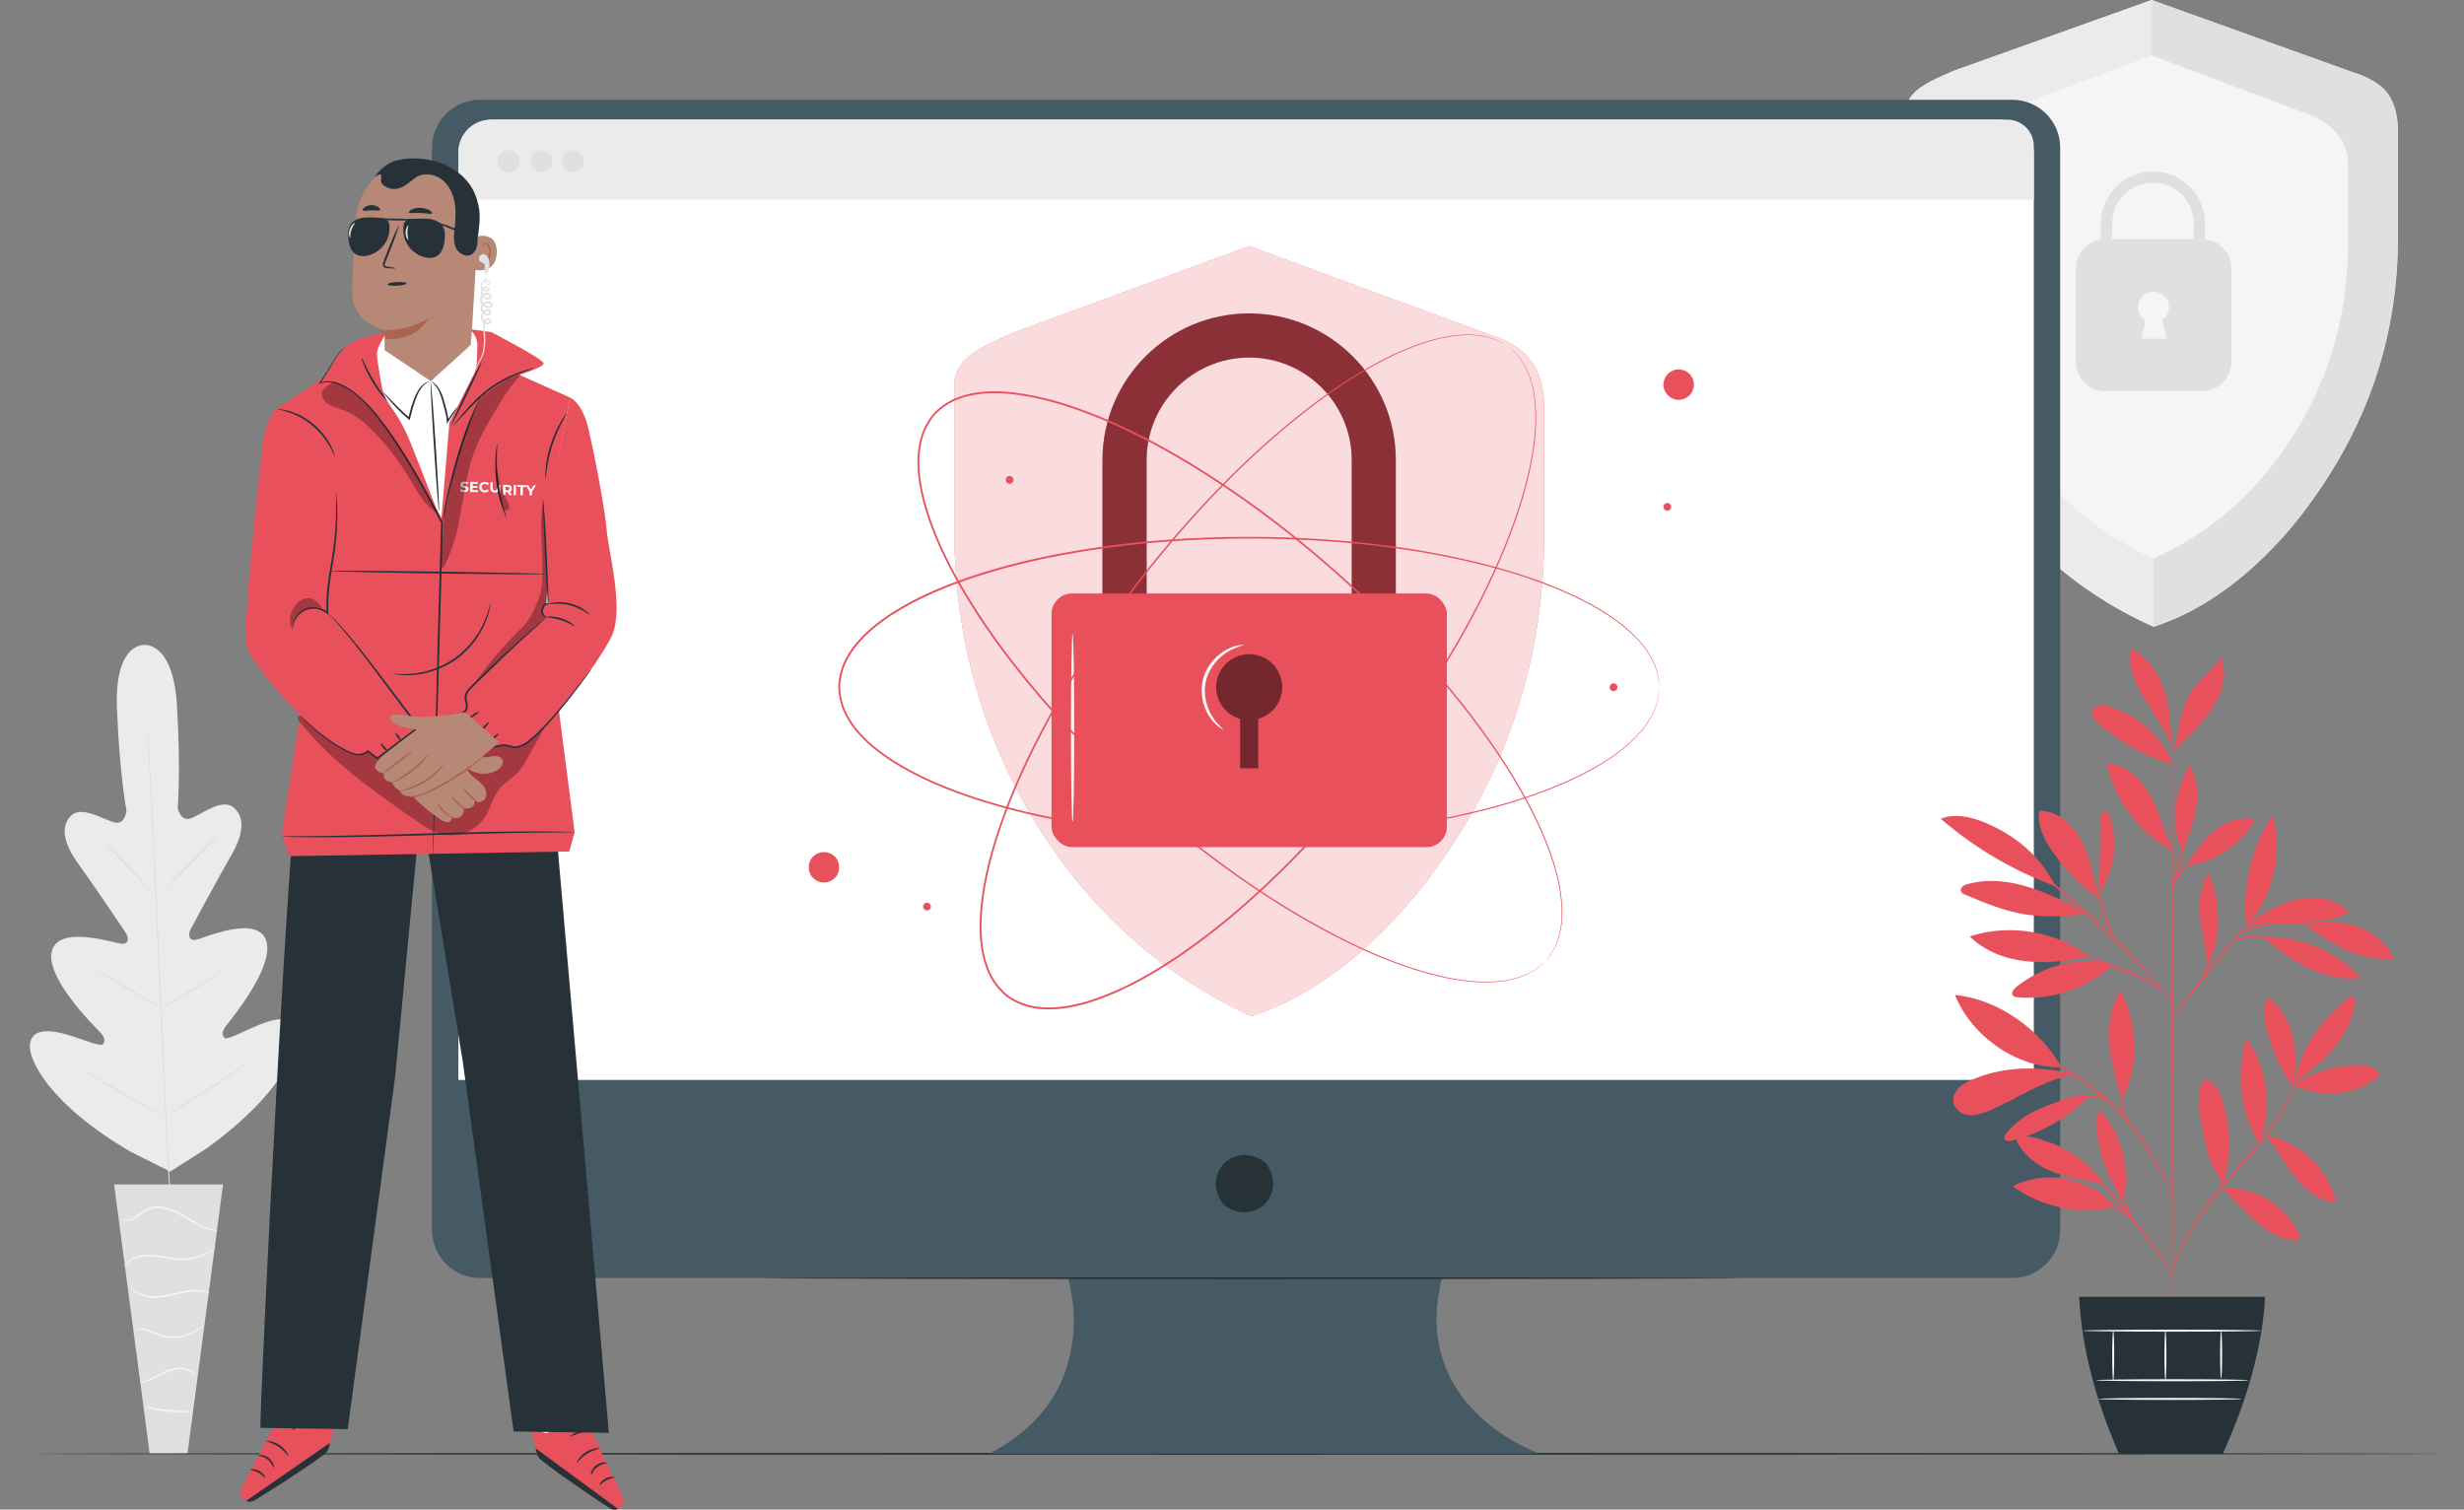 <?xml version="1.0" encoding="UTF-8"?>
<svg xmlns="http://www.w3.org/2000/svg" viewBox="0 0 697.67 427.4">
  <rect x="0" y="0" width="697.67" height="427.4" fill="#808080" stroke="none"/>
  <defs>
    <style>
      .cls-1 {
        fill: #fff;
      }

      .cls-2 {
        fill: #fafafa;
      }

      .cls-3 {
        opacity: .5;
      }

      .cls-4 {
        fill: #aa6550;
      }

      .cls-5 {
        fill: #f5f5f5;
      }

      .cls-6 {
        fill: #455a64;
      }

      .cls-7 {
        fill: #e0e0e0;
      }

      .cls-8 {
        fill: #e8505b;
      }

      .cls-9 {
        opacity: .8;
      }

      .cls-10 {
        fill: #b78876;
      }

      .cls-11 {
        opacity: .4;
      }

      .cls-12 {
        opacity: .3;
      }

      .cls-13 {
        fill: #ebebeb;
      }

      .cls-14 {
        fill: #263238;
      }
    </style>
  </defs>
  <g id="Background_Complete" data-name="Background Complete">
    <g>
      <g>
        <path class="cls-13" d="m40.7,182.63s-8.35-.6-7.58,18.14,2.68,28.72,2.68,28.72c0,0-.25,4.15-3.46,3.34-3.22-.82-9.27-4.86-12.26-1.84-3.1,3.13-2,7.94,2.11,13.6s12.67,18.4,13.44,19.56c.76,1.13,1.06,3.26-1.22,3.05-2.28-.2-17.68-5.42-19.71,2.03-2.04,7.45,12.01,21.35,13.52,22.9,1.51,1.55,1.59,2.53.98,3.46-.61.94-5.62-1.3-10.06-2.61-4.44-1.3-9.82-2.04-10.63,2.36s5.37,17.27,28.54,30.8l11.15,5.57,10.55-6.73c21.7-15.78,26.57-29.21,25.32-33.5-1.25-4.3-6.53-3.03-10.81-1.28-4.29,1.74-9.05,4.47-9.75,3.6-.7-.87-.72-1.85.63-3.54,1.34-1.69,13.93-16.92,11.16-24.13-2.77-7.21-17.57-.48-19.82-.05-2.25.43-2.16-1.71-1.52-2.92.65-1.23,7.89-14.75,11.41-20.8,3.53-6.05,4.14-10.94.74-13.75-3.28-2.71-8.89,1.92-12.01,3.05-3.12,1.13-3.78-2.98-3.78-2.98,0,0,.9-10.12-.21-28.84-1.11-18.72-9.56-17.21-9.56-17.21"/>
        <path class="cls-7" d="m41.36,199.41s.02.13.04.39c.02.28.05.66.09,1.15.07,1.03.17,2.52.3,4.42.26,3.84.58,9.41.96,16.28.76,13.75,1.66,32.76,2.57,53.75.92,21,1.76,40.01,2.45,53.76.35,6.86.63,12.42.83,16.29.09,1.91.17,3.4.22,4.43.02.49.04.87.05,1.15,0,.26,0,.39,0,.39,0,0-.02-.13-.04-.39-.02-.28-.05-.66-.09-1.15-.07-1.03-.17-2.52-.3-4.42-.26-3.84-.58-9.41-.96-16.28-.76-13.75-1.66-32.76-2.57-53.76-.92-20.99-1.76-40-2.45-53.75-.35-6.86-.63-12.42-.83-16.29-.09-1.91-.17-3.4-.22-4.43-.02-.49-.04-.87-.05-1.15,0-.26,0-.39,0-.39Z"/>
        <path class="cls-7" d="m28.31,236.98s.27.19.69.58c.43.39,1.03.97,1.77,1.7,1.47,1.46,3.45,3.52,5.59,5.84,2.09,2.29,3.99,4.36,5.45,5.97.65.71,1.2,1.31,1.66,1.8.39.42.6.67.58.69-.02.02-.27-.18-.7-.57-.43-.39-1.03-.97-1.76-1.71-1.46-1.47-3.41-3.56-5.55-5.88-2.11-2.27-4.02-4.33-5.49-5.92-.65-.7-1.21-1.3-1.67-1.79-.39-.43-.6-.67-.58-.69Z"/>
        <path class="cls-7" d="m45.16,253.19c-.08-.08,3.99-4.35,9.11-9.53,5.11-5.18,9.33-9.32,9.41-9.24.08.08-3.99,4.35-9.11,9.54-5.11,5.18-9.33,9.32-9.41,9.24Z"/>
        <path class="cls-7" d="m45.11,285.5s.26-.2.78-.49c.6-.33,1.32-.74,2.18-1.22,1.84-1.03,4.38-2.47,7.12-4.16,2.75-1.68,5.18-3.28,6.93-4.46.82-.55,1.51-1.01,2.08-1.39.49-.32.78-.49.79-.47.02.02-.23.24-.7.6-.46.37-1.15.88-2,1.5-1.71,1.24-4.13,2.89-6.88,4.57-2.75,1.69-5.32,3.09-7.2,4.06-.94.48-1.71.86-2.25,1.11-.54.25-.84.37-.85.35Z"/>
        <path class="cls-7" d="m26.65,274.19s.29.1.77.36c.48.26,1.17.64,2.02,1.12,1.7.96,4.03,2.32,6.59,3.84,2.56,1.52,4.87,2.92,6.52,3.95.83.52,1.5.94,1.95,1.24.46.3.7.48.69.5-.02.03-.29-.1-.77-.36-.48-.26-1.17-.64-2.02-1.12-1.7-.96-4.03-2.32-6.59-3.84-2.56-1.52-4.86-2.92-6.52-3.95-.83-.52-1.5-.94-1.95-1.24-.46-.3-.7-.48-.69-.5Z"/>
        <path class="cls-7" d="m22.98,302.7s.36.14.98.47c.69.38,1.56.86,2.59,1.43,2.18,1.22,5.18,2.94,8.48,4.86,3.3,1.92,6.27,3.68,8.42,4.97,1.01.62,1.86,1.14,2.53,1.55.59.37.91.59.9.62-.01.03-.36-.14-.98-.47-.69-.38-1.56-.86-2.59-1.43-2.18-1.22-5.18-2.94-8.48-4.86-3.3-1.92-6.27-3.68-8.42-4.97-1.01-.62-1.86-1.14-2.53-1.55-.59-.37-.91-.59-.9-.62Z"/>
        <path class="cls-7" d="m46.4,316.11s.33-.26.97-.65c.71-.43,1.62-.99,2.71-1.65,2.29-1.39,5.44-3.33,8.86-5.56,3.43-2.23,6.47-4.32,8.67-5.85,1.05-.73,1.92-1.34,2.61-1.81.62-.42.97-.65.99-.62.02.02-.3.29-.89.76-.59.47-1.45,1.13-2.53,1.92-2.15,1.6-5.18,3.73-8.61,5.97-3.43,2.24-6.61,4.13-8.94,5.46-1.17.66-2.12,1.19-2.78,1.53-.66.35-1.04.53-1.05.5Z"/>
      </g>
      <g>
        <polygon class="cls-7" points="63.15 335.35 32.31 335.35 42.38 411.55 53.09 411.55 63.15 335.35"/>
        <path class="cls-5" d="m33.91,344.72s.03.11.16.27c.13.16.37.37.74.53.73.32,2.02.34,3.26-.4,1.25-.69,2.33-2.04,4-2.63,1.66-.63,3.71-.52,5.67.11,1.99.62,3.72,1.62,5.28,2.56,1.57.93,3.01,1.77,4.29,2.3,1.28.56,2.4.82,3.17.92.39.05.69.07.89.06.21,0,.31,0,.31-.03.02-.1-1.75-.09-4.23-1.28-1.25-.57-2.64-1.42-4.2-2.38-1.55-.96-3.32-2.01-5.37-2.64-2.03-.65-4.21-.77-5.99-.07-.89.34-1.63.87-2.25,1.39-.63.52-1.19,1.01-1.77,1.37-1.13.73-2.31.76-3,.52-.71-.25-.94-.66-.98-.62Z"/>
        <path class="cls-5" d="m35.04,358.75s.24-.31.73-.82c.49-.49,1.29-1.13,2.46-1.56,1.16-.44,2.64-.71,4.29-.65,1.65.06,3.45.42,5.37.73,1.91.32,3.8.46,5.5.23,1.69-.22,3.16-.7,4.32-1.23,1.17-.53,2.03-1.12,2.6-1.55.57-.43.84-.72.82-.74-.06-.08-1.25.98-3.57,1.96-1.16.48-2.59.92-4.24,1.1-1.64.2-3.46.05-5.36-.26-1.9-.31-3.73-.66-5.43-.7-1.71-.04-3.25.27-4.44.78-1.2.49-2.01,1.21-2.47,1.76-.22.28-.38.51-.47.68-.09.17-.13.26-.11.27Z"/>
        <path class="cls-5" d="m59.66,366.27s-.27-.22-.85-.44c-.57-.23-1.45-.46-2.56-.55-1.1-.09-2.43-.02-3.86.22-1.44.23-2.98.63-4.6.97-1.62.34-3.18.57-4.59.52-1.41-.05-2.67-.36-3.65-.79-1.98-.87-2.69-2.14-2.77-2.06-.02.01.12.33.52.81.4.47,1.09,1.08,2.09,1.58,1,.49,2.3.85,3.78.93,1.47.08,3.08-.14,4.72-.49,1.64-.35,3.17-.76,4.57-1.01,1.41-.26,2.69-.36,3.77-.32,2.16.07,3.39.73,3.43.63Z"/>
        <path class="cls-5" d="m37.76,376.83c.01.08,1.1-.69,2.99-.3.93.17,1.97.64,3.13,1.17,1.16.54,2.56,1.01,4.07,1.12,3.03.29,5.72-.69,7.38-1.71.85-.5,1.44-1.04,1.84-1.41.38-.4.57-.63.54-.65-.07-.07-.88.84-2.56,1.76-1.65.91-4.25,1.8-7.15,1.52-2.92-.17-5.16-1.91-7.19-2.14-.99-.15-1.81,0-2.33.2-.52.2-.74.43-.73.45Z"/>
        <path class="cls-5" d="m39.48,391.46c0,.06,1.03.05,2.57-.51,1.55-.52,3.47-1.71,5.71-2.6,1.12-.43,2.25-.69,3.28-.69,1.03,0,1.94.26,2.64.6,1.42.71,1.83,1.71,1.91,1.64.02,0-.04-.26-.29-.65-.25-.39-.72-.89-1.45-1.31-.72-.41-1.69-.72-2.8-.75-1.11-.03-2.3.24-3.46.68-2.32.93-4.18,2.15-5.66,2.74-1.46.63-2.45.76-2.44.84Z"/>
        <path class="cls-5" d="m40.99,398.26c-.02.06.72.33,1.95.63,1.23.31,2.95.63,4.88.82,1.93.19,3.68.2,4.95.14,1.27-.06,2.04-.18,2.04-.24,0-.15-3.13-.02-6.94-.4-3.81-.37-6.85-1.1-6.88-.96Z"/>
      </g>
    </g>
    <g>
      <g>
        <path class="cls-5" d="m666.02,20.39L609.24,0l-56.22,20.11c-7.18,3.39-13.47,5.42-13.47,12.11v33.29c0,23.12,6.06,46.03,18.52,66.26,10.49,17.02,26.73,34.55,51.73,45.69,22.98-7.47,40.14-27.37,50.62-44.39,12.46-20.23,18.52-43.14,18.52-66.26v-29.94c0-9.54-5.05-14.19-12.92-16.48Z"/>
        <path class="cls-13" d="m609.79,158.13c-19.78-8.81-32.63-22.97-40.93-36.44-9.86-16-14.65-34.13-14.65-52.42v-23.35c0-5.29,3.19-10.24,9.53-13.2l45.51-17.02V0s-56.23,20.11-56.23,20.11c-5.9,2.58-13.47,5.42-13.47,12.11v33.29c0,23.12,6.06,46.03,18.52,66.26,10.49,17.02,26.73,34.55,51.73,45.69v-19.32Z"/>
        <path class="cls-7" d="m609.79,177.46c3.98-1.33,7.64-2.87,11.15-4.78,9.43-5.13,17.47-12.19,23.6-18.57,6.86-7.14,11.98-14.85,16.42-22.06,12.46-20.23,18.52-43.14,17.97-66.89l.03-27.49c-.03-13.69-7.05-14.7-12.96-17.27L609.24,0v15.7s46.05,17.29,46.05,17.29c6.34,2.96,9.53,7.91,9.53,13.2v23.35c0,18.29-4.79,36.42-14.65,52.42-8.3,13.47-20.59,27.35-40.37,36.17v19.32Z"/>
      </g>
      <path class="cls-7" d="m624.3,67.78l.06-4.49c0-8.13-6.61-14.74-14.74-14.74s-14.74,6.61-14.74,14.72l-.06,4.58c-3.98.59-7.03,4.01-7.03,8.15v26.5c0,4.56,3.69,8.25,8.25,8.25h27.51c4.56,0,8.25-3.69,8.25-8.25v-26.5c0-4.3-3.29-7.83-7.5-8.21Zm-10.75,28.12h-7.2l1.12-5.2c-1.25-.77-2.08-2.15-2.08-3.73,0-2.42,1.96-4.39,4.39-4.39s4.39,1.96,4.39,4.39c0,1.52-.77,2.86-1.94,3.64.51,2.01,1.32,5.28,1.32,5.28Zm7.57-28.15h-23.13l.06-4.46c0-6.38,5.19-11.56,11.56-11.56s11.56,5.19,11.56,11.54l-.06,4.48Z"/>
      <path class="cls-1" d="m563.41,67.45c-.13.02-.52-1.73-.85-4.61-.34-2.87-.59-6.88-.46-11.3.06-2.21.21-4.31.41-6.22.18-1.9.53-3.69,1.27-5.02.72-1.34,1.73-2.14,2.49-2.5.77-.36,1.25-.34,1.26-.29.1.12-1.92.52-3.12,3.1-.59,1.25-.85,2.91-.98,4.79-.15,1.89-.27,3.98-.33,6.16-.13,4.38,0,8.34.17,11.21.15,2.87.3,4.65.15,4.67Z"/>
      <path class="cls-1" d="m564.25,81.94c-.27,0-.52-1.36-.56-3.06-.03-1.69.16-3.07.44-3.08.27,0,.52,1.36.56,3.06.03,1.69-.16,3.07-.44,3.07Z"/>
    </g>
  </g>
  <g id="Floor">
    <path class="cls-14" d="m691.45,411.62c0,.14-152.64.26-340.89.26s-340.93-.12-340.93-.26,152.61-.26,340.93-.26,340.89.12,340.89.26Z"/>
  </g>
  <g id="Device">
    <g>
      <g>
        <g>
          <g>
            <g>
              <path class="cls-6" d="m569.79,28.26H135.86c-7.48,0-13.54,6.06-13.54,13.54v306.49c0,7.48,6.06,13.55,13.54,13.55h166.54s10.59,32.76-22.25,49.71h155.72s-37.08-12.71-27.54-49.71h161.46c7.48,0,13.54-6.06,13.54-13.54V41.8c0-7.48-6.06-13.55-13.55-13.55Z"/>
              <path class="cls-14" d="m358.62,329.61c5.9,8.44-3.34,17.67-11.77,11.77-.28-.2-.53-.45-.73-.73-5.89-8.43,3.34-17.66,11.77-11.77.28.19.53.45.73.73Z"/>
            </g>
            <path class="cls-1" d="m139.49,33.87h426.68c5.35,0,9.7,4.35,9.7,9.7v262.2H129.79V43.57c0-5.35,4.35-9.7,9.7-9.7Z"/>
          </g>
          <path class="cls-13" d="m138.94,33.87h429.41c4.15,0,7.52,3.37,7.52,7.52v15.08H129.79v-13.44c0-5.05,4.1-9.15,9.15-9.15Z"/>
          <g>
            <circle class="cls-7" cx="143.99" cy="45.64" r="3.13"/>
            <circle class="cls-7" cx="153.34" cy="45.64" r="3.13"/>
            <circle class="cls-7" cx="162.22" cy="45.64" r="3.13"/>
          </g>
        </g>
        <path class="cls-14" d="m492.21,361.89c0,.14-61.75.26-137.9.26s-137.91-.12-137.91-.26,61.74-.26,137.91-.26,137.9.12,137.9.26Z"/>
      </g>
      <g>
        <g>
          <path class="cls-8" d="m421.72,94.73l-68.02-25.05-67.35,24.72c-8.6,4.17-16.14,6.66-16.14,14.88v40.91c0,28.41,7.26,56.56,22.19,81.41,12.56,20.91,32.02,42.45,61.97,56.14,27.53-9.17,48.08-33.63,60.65-54.54,14.93-24.85,22.19-53.01,22.19-81.41v-36.79c0-11.72-6.05-17.44-15.48-20.26Z"/>
          <g class="cls-9">
            <path class="cls-1" d="m421.72,94.73l-68.02-25.05-67.35,24.72c-8.6,4.17-16.14,6.66-16.14,14.88v40.91c0,28.41,7.26,56.56,22.19,81.41,12.56,20.91,32.02,42.45,61.97,56.14,27.53-9.17,48.08-33.63,60.65-54.54,14.93-24.85,22.19-53.01,22.19-81.41v-36.79c0-11.72-6.05-17.44-15.48-20.26Z"/>
          </g>
        </g>
        <g>
          <g>
            <path class="cls-8" d="m395.24,198.29h-12.5v-68.02c0-16.01-13.03-29.04-29.04-29.04s-29.04,13.03-29.04,29.04v68.02h-12.5v-68.02c0-22.9,18.63-41.53,41.53-41.53s41.53,18.63,41.53,41.53v68.02Z"/>
            <g class="cls-11">
              <path d="m395.24,198.29h-12.5v-68.02c0-16.01-13.03-29.04-29.04-29.04s-29.04,13.03-29.04,29.04v68.02h-12.5v-68.02c0-22.9,18.63-41.53,41.53-41.53s41.53,18.63,41.53,41.53v68.02Z"/>
            </g>
            <rect class="cls-8" x="297.73" y="168.03" width="111.95" height="71.82" rx="5.81" ry="5.81"/>
            <g class="cls-3">
              <path d="m363.07,194.58c0-5.17-4.19-9.36-9.36-9.36s-9.36,4.19-9.36,9.36c0,4.28,2.89,7.84,6.8,8.96v13.99h5.11v-13.99c3.92-1.12,6.8-4.68,6.8-8.96Z"/>
            </g>
          </g>
          <path class="cls-2" d="m303.7,233.04c-.26,0-.46-11.98-.46-26.75s.21-26.75.46-26.75.46,11.98.46,26.75-.21,26.75-.46,26.75Z"/>
          <path class="cls-2" d="m346.38,206.58s-.44-.15-1.1-.62c-.66-.47-1.54-1.28-2.41-2.46-1.75-2.29-3.34-6.45-2.3-10.94,1.09-4.48,4.38-7.48,6.96-8.74,1.31-.66,2.46-.99,3.26-1.12.8-.13,1.25-.12,1.26-.06.04.18-1.77.35-4.2,1.76-2.39,1.35-5.37,4.24-6.38,8.38-.96,4.14.41,8.07,1.94,10.35,1.54,2.35,3.08,3.31,2.97,3.45Z"/>
        </g>
        <path class="cls-8" d="m437.79,271.86s.27-.38.81-1.09c.14-.18.29-.38.46-.6.15-.23.29-.5.46-.79.33-.58.74-1.23,1.03-2.06.16-.41.35-.83.51-1.29.13-.47.27-.96.41-1.48.17-.51.25-1.07.34-1.65.08-.58.23-1.18.25-1.82.27-2.54.11-5.5-.4-8.77-1.01-6.56-3.8-14.29-8.06-22.69-4.25-8.42-10.11-17.47-17.3-26.9-7.2-9.44-15.85-19.19-25.8-28.98-9.96-9.78-21.23-19.6-33.87-28.91-6.32-4.65-12.99-9.15-20.02-13.4-7.02-4.25-14.43-8.22-22.24-11.66-7.81-3.4-16.05-6.35-24.74-7.76-4.33-.67-8.8-.99-13.19-.32-2.19.34-4.35.93-6.37,1.85-2,.97-3.83,2.27-5.35,3.91-1.46,1.69-2.54,3.66-3.29,5.76-.67,2.12-1.03,4.33-1.11,6.54-.17,4.44.66,8.85,1.82,13.08,2.38,8.48,6.26,16.33,10.52,23.71,4.31,7.37,9.09,14.28,14.12,20.77,5.02,6.5,10.26,12.62,15.59,18.37,10.69,11.5,21.73,21.58,32.58,30.36,10.86,8.77,21.53,16.26,31.73,22.33,10.19,6.07,19.85,10.86,28.7,14.13,8.83,3.28,16.82,5.16,23.45,5.42,3.31.13,6.27-.04,8.76-.6.63-.09,1.21-.32,1.78-.46.57-.15,1.11-.3,1.6-.53.5-.2.97-.39,1.43-.57.44-.21.83-.45,1.22-.66.79-.38,1.39-.86,1.92-1.25.26-.2.52-.37.73-.55.2-.19.38-.37.54-.52.65-.62.99-.93.99-.93,0,0-.32.33-.95.97-.16.16-.34.34-.54.53-.21.18-.46.36-.73.56-.53.4-1.13.89-1.92,1.28-.38.21-.78.45-1.22.67-.45.19-.93.38-1.43.59-.49.23-1.04.38-1.61.54-.57.15-1.15.38-1.79.47-2.5.58-5.48.77-8.8.65-6.66-.23-14.69-2.09-23.55-5.35-8.88-3.25-18.56-8.02-28.78-14.08-10.22-6.07-20.92-13.55-31.81-22.31-10.87-8.78-21.94-18.86-32.66-30.37-5.35-5.76-10.6-11.88-15.63-18.39-5.04-6.5-9.84-13.43-14.16-20.82-4.28-7.4-8.18-15.28-10.58-23.83-1.16-4.26-2.01-8.71-1.84-13.23.08-2.26.45-4.51,1.14-6.69.76-2.15,1.89-4.19,3.39-5.94,1.57-1.7,3.47-3.04,5.52-4.04,2.08-.94,4.29-1.55,6.52-1.89,4.47-.68,8.99-.35,13.35.33,8.76,1.42,17.03,4.39,24.87,7.8,7.83,3.45,15.25,7.43,22.29,11.7,7.04,4.26,13.72,8.78,20.05,13.44,12.65,9.33,23.93,19.18,33.89,28.99,9.95,9.82,18.6,19.59,25.79,29.06,7.19,9.46,13.03,18.55,17.27,27,4.24,8.43,7.01,16.19,8,22.79.49,3.29.65,6.27.36,8.82-.02.64-.19,1.24-.27,1.83-.09.58-.18,1.14-.36,1.66-.15.52-.29,1.02-.42,1.49-.17.46-.36.88-.53,1.29-.3.83-.72,1.48-1.06,2.06-.17.28-.31.56-.47.79-.17.22-.33.42-.47.59-.56.7-.85,1.06-.85,1.06Z"/>
        <path class="cls-8" d="m469.81,194.59s-.05-.46-.12-1.35c-.02-.22-.04-.47-.06-.75-.04-.27-.12-.57-.18-.89-.14-.65-.27-1.41-.6-2.22-.15-.41-.29-.85-.47-1.3-.22-.44-.44-.9-.68-1.38-.22-.49-.52-.97-.84-1.46-.33-.49-.61-1.04-1.02-1.53-1.49-2.08-3.58-4.18-6.14-6.28-5.12-4.22-12.34-8.14-21.11-11.57-8.78-3.45-19.17-6.31-30.82-8.56-11.65-2.25-24.6-3.77-38.54-4.45-13.94-.67-28.89-.49-44.52.97-7.81.74-15.79,1.82-23.86,3.33-8.07,1.5-16.24,3.47-24.36,6.1-8.09,2.67-16.21,5.94-23.63,10.68-3.68,2.38-7.23,5.12-10.06,8.54-1.41,1.71-2.62,3.59-3.53,5.62-.84,2.06-1.35,4.25-1.39,6.48.04,2.23.54,4.43,1.38,6.48.91,2.03,2.11,3.91,3.53,5.62,2.83,3.43,6.38,6.16,10.06,8.55,7.42,4.74,15.54,8.02,23.63,10.69,8.12,2.63,16.29,4.6,24.36,6.1,8.07,1.51,16.05,2.59,23.86,3.33,15.63,1.47,30.58,1.64,44.52.97,13.94-.68,26.89-2.2,38.54-4.45,11.65-2.25,22.04-5.11,30.82-8.56,8.77-3.43,15.99-7.35,21.11-11.57,2.56-2.1,4.65-4.2,6.14-6.28.41-.49.69-1.04,1.02-1.53.32-.49.63-.97.84-1.46.24-.48.47-.94.68-1.38.18-.45.32-.89.47-1.3.33-.81.46-1.57.6-2.22.07-.32.14-.62.18-.89.02-.28.04-.53.06-.75.07-.89.12-1.35.12-1.35,0,0-.01.46-.07,1.35-.01.23-.03.48-.05.75-.03.28-.11.57-.17.9-.13.65-.25,1.42-.58,2.24-.15.41-.28.86-.46,1.31-.21.44-.44.91-.67,1.39-.22.5-.52.98-.84,1.48-.33.49-.61,1.05-1.02,1.54-1.48,2.1-3.58,4.22-6.13,6.34-5.13,4.26-12.35,8.22-21.13,11.68-8.79,3.48-19.19,6.37-30.85,8.65-11.67,2.28-24.63,3.82-38.59,4.52-13.96.69-28.93.53-44.59-.92-7.83-.74-15.82-1.81-23.91-3.32-8.09-1.5-16.28-3.47-24.43-6.11-8.12-2.67-16.27-5.96-23.75-10.74-3.71-2.41-7.3-5.17-10.18-8.65-1.44-1.74-2.67-3.67-3.6-5.75-.86-2.11-1.38-4.38-1.42-6.69.04-2.31.56-4.57,1.43-6.68.93-2.09,2.17-4.01,3.61-5.75,2.89-3.48,6.48-6.24,10.18-8.64,7.48-4.78,15.63-8.06,23.75-10.73,8.14-2.64,16.33-4.61,24.42-6.11,8.09-1.51,16.08-2.58,23.91-3.32,15.65-1.45,30.63-1.61,44.58-.92,13.96.7,26.92,2.24,38.59,4.52,11.66,2.28,22.07,5.17,30.86,8.65,8.78,3.47,16.01,7.42,21.13,11.68,2.56,2.12,4.65,4.25,6.14,6.34.41.49.69,1.05,1.02,1.54.32.5.62.98.84,1.48.24.49.46.95.67,1.39.18.45.32.9.46,1.31.33.82.45,1.58.58,2.24.06.33.14.62.17.9.02.28.03.53.05.75.05.9.07,1.35.07,1.35Z"/>
        <path class="cls-8" d="m427.39,98.4s-.39-.24-1.14-.73c-.19-.12-.4-.26-.63-.41-.24-.14-.52-.26-.82-.4-.6-.29-1.28-.65-2.12-.88-.42-.13-.85-.29-1.32-.42-.48-.1-.98-.2-1.51-.31-.52-.13-1.08-.18-1.67-.23-.59-.03-1.19-.15-1.83-.13-2.55-.1-5.5.27-8.72,1-6.48,1.46-13.99,4.77-22.08,9.6-8.1,4.82-16.73,11.29-25.65,19.11-8.92,7.83-18.05,17.13-27.13,27.73-9.07,10.61-18.09,22.53-26.51,35.78-4.2,6.63-8.24,13.59-11.99,20.9-3.76,7.3-7.21,14.96-10.1,22.99-2.85,8.03-5.23,16.45-6.03,25.22-.37,4.37-.38,8.85.58,13.19.49,2.16,1.23,4.27,2.28,6.23,1.11,1.92,2.53,3.67,4.27,5.07,1.79,1.34,3.83,2.29,5.97,2.88,2.16.52,4.39.73,6.61.66,4.44-.14,8.78-1.27,12.92-2.71,8.29-2.96,15.86-7.37,22.93-12.13,7.06-4.8,13.62-10.05,19.75-15.51,6.14-5.45,11.88-11.1,17.25-16.82,10.73-11.45,20.03-23.17,28.04-34.59,8-11.44,14.73-22.6,20.09-33.19,5.36-10.59,9.47-20.55,12.12-29.6,2.66-9.03,3.99-17.14,3.79-23.77-.1-3.31-.47-6.25-1.2-8.7-.13-.62-.4-1.18-.58-1.74-.19-.56-.38-1.09-.64-1.56-.23-.48-.46-.95-.67-1.38-.24-.42-.51-.8-.74-1.17-.44-.76-.96-1.33-1.38-1.83-.22-.25-.4-.49-.6-.69-.21-.19-.39-.35-.56-.51-.66-.6-.99-.92-.99-.92,0,0,.35.29,1.03.88.17.15.36.31.57.5.2.2.39.44.61.69.43.5.97,1.07,1.41,1.83.24.37.51.75.75,1.17.22.44.45.9.69,1.39.26.48.46,1.01.65,1.57.19.56.45,1.12.59,1.75.75,2.46,1.14,5.41,1.26,8.73.23,6.66-1.08,14.8-3.71,23.86-2.63,9.08-6.72,19.07-12.07,29.69-5.35,10.62-12.07,21.81-20.07,33.27-8.01,11.45-17.31,23.19-28.05,34.67-5.38,5.73-11.12,11.39-17.27,16.86-6.14,5.48-12.72,10.74-19.79,15.56-7.09,4.78-14.68,9.21-23.04,12.19-4.17,1.46-8.55,2.6-13.08,2.75-2.26.07-4.53-.14-6.75-.68-2.2-.61-4.31-1.59-6.16-2.98-1.8-1.45-3.27-3.25-4.41-5.23-1.08-2.01-1.84-4.17-2.33-6.37-.98-4.42-.96-8.94-.59-13.34.81-8.84,3.21-17.29,6.07-25.34,2.9-8.05,6.36-15.73,10.14-23.04,3.76-7.32,7.81-14.29,12.02-20.93,8.44-13.26,17.49-25.19,26.58-35.8,9.11-10.6,18.27-19.9,27.22-27.73,8.95-7.82,17.61-14.28,25.74-19.09,8.12-4.82,15.67-8.11,22.18-9.55,3.25-.72,6.21-1.08,8.77-.96.64-.02,1.25.1,1.84.14.59.05,1.15.11,1.68.24.53.11,1.03.22,1.51.32.47.14.91.3,1.32.44.85.24,1.53.62,2.12.91.3.15.58.28.82.42.23.16.44.3.62.43.74.51,1.11.78,1.11.78Z"/>
        <path class="cls-8" d="m236.35,242.51c1.68,1.68,1.68,4.41,0,6.1-1.68,1.68-4.41,1.68-6.1,0-1.68-1.68-1.68-4.41,0-6.1,1.68-1.68,4.41-1.68,6.1,0Z"/>
        <path class="cls-8" d="m479.62,108.9c0,2.38-1.93,4.31-4.31,4.31s-4.31-1.93-4.31-4.31,1.93-4.31,4.31-4.31,4.31,1.93,4.31,4.31Z"/>
        <path class="cls-8" d="m263.58,256.68c0,.61-.49,1.1-1.1,1.1s-1.1-.49-1.1-1.1.49-1.1,1.1-1.1,1.1.49,1.1,1.1Z"/>
        <path class="cls-8" d="m286.96,135.86c0,.61-.49,1.1-1.1,1.1s-1.1-.49-1.1-1.1.49-1.1,1.1-1.1,1.1.49,1.1,1.1Z"/>
        <path class="cls-8" d="m457.96,194.59c0,.61-.49,1.1-1.1,1.1s-1.1-.49-1.1-1.1.49-1.1,1.1-1.1,1.1.49,1.1,1.1Z"/>
        <path class="cls-8" d="m473.19,143.51c0,.61-.49,1.1-1.1,1.1s-1.1-.49-1.1-1.1.49-1.1,1.1-1.1,1.1.49,1.1,1.1Z"/>
      </g>
    </g>
  </g>
  <g id="Plant">
    <g>
      <g>
        <path class="cls-8" d="m649.35,307.11c4.81-3.02,10.31-4.91,15.96-5.49,2.61-.27,5.46-.19,7.55,1.39.44.34.88.83.78,1.38-.07.4-.41.69-.74.94-6.49,4.95-16.31,5.58-23.54,1.78"/>
        <path class="cls-8" d="m649.76,306.66c3.61-2.82,7.25-5.66,10.31-9.07s5.55-7.46,6.46-11.95c.28-1.36.36-2.92-.51-4-8.22,6.42-14.67,14.71-16.26,25.02"/>
        <path class="cls-8" d="m649.44,307.05c.62-4.49.84-9.11-.19-13.53-1.03-4.42-3.44-8.65-7.21-11.17-1.42,3.32-.81,7.14.19,10.61,1.55,5.36,3.97,10.46,7.15,15.05"/>
        <path class="cls-8" d="m641.39,321.48c4.89.59,9.15,3.17,12.8,6.48,3.65,3.31,6.25,7.76,7.32,12.57-4.8-.3-8.86-3.68-11.81-7.47-2.95-3.79-4.99-7.95-8.24-11.5"/>
        <path class="cls-8" d="m639.64,323.78c3.94-9.7,2.51-21.39-3.64-29.85-2.79,9.91-1.76,21.1,3.64,29.85"/>
        <path class="cls-8" d="m629,336.45c4.44-.28,8.95.78,12.8,3,3.85,2.22,7.03,5.59,9.02,9.56.27.54.51,1.23.15,1.71-.31.42-.92.46-1.45.43-4.3-.28-8.11-2.87-11.26-5.81-3.15-2.95-5.89-6.35-9.36-8.9"/>
        <path class="cls-8" d="m629.34,335.76c2.29-7.32,2.43-15.3.41-22.7-.8-2.92-2.14-6-4.84-7.37-.23-.12-.5-.22-.74-.13-.23.09-.36.32-.47.54-.96,2.01-1.24,4.29-1.14,6.51s.56,4.41,1.02,6.59c.85,4.03,1.3,8.36,3.51,11.84.52.82.99,1.72,1.41,2.6.42.88.42,1.19.8,1.9"/>
        <path class="cls-8" d="m601.17,339.96c2.09-7.94-.13-17.56-5.13-24.07-.37-.48-.86-.99-1.46-.94-.92.09-1.16,1.31-1.12,2.24.36,8.11,3.07,16.11,7.71,22.77"/>
        <path class="cls-8" d="m598.63,341.7c-9.64,2.51-20.71.07-28.73-5.84,4.75-2.41,10.36-3.1,15.55-1.91,5.2,1.19,9.94,3.52,13.18,7.75"/>
        <path class="cls-8" d="m596.49,336.41c-5.4-8.81-15.76-14.55-26.07-15.08,1.19,4.2,4.64,7.46,8.53,9.43,3.89,1.97,8.23,2.83,12.52,3.66,1.67.32,3.95.68,5.03,1.99"/>
        <path class="cls-8" d="m600.63,310.76c-1.46-5.01-2.93-10.07-3.33-15.27-.4-5.2.34-10.64,3.04-15.1,5.05,9.76,5.56,21.17.44,30.9"/>
        <path class="cls-8" d="m583.65,302.18c-5.9-10.72-17.94-19.29-30.12-20.49,4.7,11.7,17.51,20.74,30.12,20.49"/>
        <path class="cls-8" d="m587.36,304.28c-8.8,1.34-16.3,6.96-24.52,10.37-1.76.73-3.66,1.31-5.54,1.06-1.89-.25-3.75-1.51-4.17-3.37-.35-1.54.35-3.18,1.46-4.31,1.11-1.13,2.57-1.83,4.03-2.44,8.96-3.73,18.56-3.82,28-1.56"/>
        <path class="cls-8" d="m592.45,310.45c-1.99.57-2.67,1.6-4.25,2.95-5.35,4.56-11.77,7.86-18.59,9.55-.71.18-1.64.25-1.99-.4-.31-.56.08-1.24.48-1.74,2.86-3.58,6.94-6.02,11.23-7.62,4.29-1.6,8.01-3.52,13.13-3.11"/>
        <path class="cls-8" d="m598.2,273.18c-7.16,6.68-17.23,10.11-26.98,9.18-.44-.04-.93-.11-1.23-.44-.68-.74.14-1.88.93-2.5,7.93-6.18,17.54-8.75,27.28-6.24"/>
        <path class="cls-8" d="m591.38,270.68c-9.46-7.09-22.43-9.23-33.66-5.55,4.24,4.18,10.12,6.43,16.04,7.04,5.92.62,11.85-.04,17.62-1.49"/>
        <path class="cls-8" d="m594.09,253.56c.78-7.92.27-14.17.82-22.12.04-.64.18-1.4.77-1.63.83-.32,1.52.7,1.79,1.54,2.36,7.33,1.07,15.74-3.38,22.03"/>
        <path class="cls-8" d="m594.66,254.43c-5.37-3.32-9.39-7.65-13.11-12.75-2.59-3.54-4.77-7.79-4.19-12.14,3.64-.07,7.09,1.93,9.46,4.7,2.37,2.76,3.77,6.22,4.82,9.7,1.05,3.48,1.79,7.06,3.02,10.49"/>
        <path class="cls-8" d="m581.78,250.85c-11.78-4.35-22.76-10.83-32.27-19.03,3.86-1.55,8.27-.62,12.12.93,8.81,3.55,16,9.55,20.32,18.01"/>
        <path class="cls-8" d="m591.04,258.76c-5.96.65-12.01,1.08-17.92.09-5.81-.97-11.3-3.27-16.73-5.56-.45-.19-.94-.42-1.14-.86-.21-.49.01-1.08.41-1.43.39-.36.92-.53,1.43-.67,5.9-1.65,12.27-.88,18.08,1.08,5.81,1.96,10.57,4.28,15.87,7.35"/>
        <path class="cls-8" d="m625.06,273.45c4.06-8.2,3.8-17.78.29-26.24-2.47,3.77-2.77,8.56-2.32,13.04.45,4.48,1.82,9.09,1.9,13.6"/>
        <path class="cls-8" d="m641.29,265.26c10.15-.19,20.3,4.13,27.19,11.58-5.07.8-10.28-.51-14.89-2.76-4.61-2.25-8.7-5.41-12.76-8.54"/>
        <path class="cls-8" d="m652.21,261.61c4.96-.4,9.74-1.02,14.51.45,4.77,1.46,9.12,4.78,11.06,9.38-4.64.52-9.35-.64-13.61-2.57-4.26-1.93-8.13-4.6-11.97-7.26"/>
        <path class="cls-8" d="m636.05,261.78c4.47-2.93,9.05-5.91,14.25-7.12,5.2-1.21,11.23-.32,14.85,3.6-4.21,2.47-9.32,2.76-14.2,2.76s-10.86-.06-15.47,1.57"/>
        <path class="cls-8" d="m636.02,262.01c7.64-7.5,10.53-20.97,7.46-31.22-6,9.12-8.69,20.37-7.46,31.22"/>
        <path class="cls-8" d="m615.02,240.77c-1.44-3.35-2.45-6.86-3.74-10.27-1.29-3.41-2.9-6.76-5.34-9.47-2.44-2.71-5.82-4.72-9.46-4.9,2.28,10.32,9.13,19.53,18.35,24.69"/>
        <path class="cls-8" d="m618.82,245.19c2.38-3.28,5.14-7.73,8.37-10.18s7.44-3.93,11.38-2.99c-4.01,7.17-11.59,12.22-19.75,13.17"/>
        <path class="cls-8" d="m618.06,241.04c1.56-3.97,3.13-7.98,3.77-12.2.63-4.22.25-8.72-1.91-12.4-4.19,7.92-5.54,16.43-2.07,24.69"/>
        <path class="cls-8" d="m614.99,216.44c-2.37-7.85-9.57-13.64-17.33-16.29-.98-.33-2.02-.61-3.04-.46s-2.02.86-2.24,1.87c-.28,1.34.82,2.53,1.86,3.42,6.05,5.17,13.15,9.09,20.75,11.46"/>
        <path class="cls-8" d="m614.9,210.02c-.3-5.06-.62-10.2-2.26-15-1.65-4.8-4.82-9.3-9.44-11.4-.79,5.11,1.47,10.2,4.19,14.6,2.72,4.4,6,8.56,7.64,13.46"/>
        <path class="cls-8" d="m615.02,213.5c1.96-5.72,2.16-12.99,5.59-17.98,2.4-3.49,6.23-5.86,8.3-9.55,1.37,3.45.95,7.42-.48,10.84-1.43,3.42-3.8,6.37-6.34,9.08s-4.71,4.75-7.07,7.61"/>
        <path class="cls-8" d="m614.99,382.06c.15,0,.28-38.18.3-85.27.01-47.11-.1-85.28-.26-85.28s-.28,38.18-.3,85.28c-.01,47.09.1,85.27.26,85.27Z"/>
        <path class="cls-8" d="m581.62,267.69s.5.23,1.44.54c1.03.35,2.36.8,3.95,1.33,3.33,1.13,7.91,2.78,12.87,4.81,4.92,2.11,9.56,3.82,12.2,6.11,1.32,1.13,2.08,2.35,2.45,3.24.38.9.45,1.45.5,1.44.02,0,.01-.14-.02-.4-.04-.26-.11-.64-.28-1.11-.32-.94-1.06-2.25-2.39-3.46-1.33-1.21-3.18-2.3-5.29-3.29-2.12-.99-4.46-2.02-6.95-3.04-4.98-2.04-9.59-3.63-12.96-4.67-1.68-.53-3.06-.91-4.01-1.17-.95-.25-1.49-.37-1.5-.33Z"/>
        <path class="cls-8" d="m570.68,240.82s.13.16.4.43c.33.31.73.69,1.23,1.15,1.14,1.03,2.69,2.44,4.57,4.16,3.95,3.52,9.31,8.29,15.22,13.56,5.94,5.29,11.08,10.34,14.64,14.15,1.78,1.9,3.19,3.47,4.14,4.57.45.51.81.93,1.11,1.26.26.29.4.43.41.42.01-.01-.1-.18-.33-.49-.23-.31-.57-.76-1.03-1.33-.91-1.14-2.27-2.76-4.02-4.7-3.5-3.88-8.6-9-14.56-14.3-5.96-5.28-11.39-10.02-15.33-13.44-1.94-1.66-3.52-3.02-4.69-4.02-.52-.43-.95-.79-1.29-1.07-.3-.24-.46-.36-.48-.35Z"/>
        <path class="cls-8" d="m598.52,265.49c.16-.07-1.09-2.94-2.32-6.56-1.25-3.62-1.84-6.68-1.99-6.66-.14.01.21,3.16,1.47,6.83.62,1.83,1.31,3.44,1.85,4.59.54,1.14.93,1.83,1,1.8Z"/>
        <path class="cls-8" d="m614.95,288.6s.36-.36.92-1.06c.62-.8,1.41-1.81,2.35-3.01,1.97-2.55,4.69-6.06,7.75-9.91,3.06-3.85,5.86-7.3,7.9-9.8.96-1.19,1.76-2.18,2.4-2.97.56-.71.86-1.11.83-1.13-.03-.02-.38.33-.99.99-.61.66-1.48,1.64-2.53,2.86-2.11,2.44-4.97,5.85-8.03,9.71-3.06,3.85-5.74,7.41-7.63,10.02-.95,1.3-1.7,2.37-2.21,3.12-.51.75-.77,1.17-.74,1.19Z"/>
        <path class="cls-8" d="m622.27,279.21c.09.1,2.04-2.22,3.07-5.74.75-2.48.79-4.75.69-5.79l-.24.02c.11.44.19.68.23.67.04,0,.05-.25,0-.71l-.24.02c-.09,1.03-.25,3.22-.98,5.63-.99,3.41-2.68,5.8-2.54,5.9Z"/>
        <path class="cls-8" d="m631.71,267.33c.07.08.7-.72,2.14-1.24,1.43-.55,3.58-.67,5.94-.47,2.36.17,4.47.59,5.98.97,1.51.37,2.43.67,2.46.59.03-.07-.85-.49-2.36-.97-1.5-.47-3.64-.96-6.05-1.14-2.39-.21-4.65-.02-6.13.66-1.5.66-2.04,1.59-1.99,1.6Z"/>
        <path class="cls-8" d="m633.95,264.45c.04.09,1.25-.5,3.28-1.19,2.03-.7,4.92-1.43,8.18-1.68,3.26-.24,6.23.04,8.34.42,2.11.38,3.39.77,3.42.68.01-.04-.3-.17-.87-.37-.57-.21-1.42-.46-2.48-.7-2.12-.49-5.14-.84-8.46-.59-3.32.26-6.25,1.07-8.27,1.87-1.01.4-1.81.77-2.34,1.06-.53.29-.82.46-.8.5Z"/>
        <path class="cls-8" d="m615.02,252.27c.15.04,1.22-3.68,2.39-8.31,1.17-4.63,2-8.4,1.86-8.44-.15-.04-1.22,3.68-2.39,8.31-1.17,4.62-2,8.4-1.86,8.44Z"/>
        <path class="cls-8" d="m614.87,252.27c.16.05.85-2.43,2.65-4.97,1.75-2.59,3.98-3.9,3.9-4.03-.03-.06-.65.17-1.51.78-.86.6-1.93,1.62-2.85,2.93-1.87,2.64-2.33,5.28-2.2,5.29Z"/>
        <path class="cls-8" d="m614.99,361.71c.06,0,.17-.92.6-2.54.43-1.62,1.23-3.92,2.55-6.61,2.64-5.39,7.44-12.23,13.54-19.07,3.02-3.45,5.95-6.71,8.44-9.83,2.49-3.11,4.54-6.08,6.04-8.71,1.5-2.62,2.48-4.87,3.05-6.46.28-.8.49-1.42.6-1.85.12-.43.18-.65.16-.66-.05-.02-.33.87-.96,2.43-.63,1.56-1.65,3.76-3.18,6.34-1.53,2.58-3.59,5.5-6.1,8.59-2.5,3.09-5.44,6.33-8.46,9.79-6.12,6.86-10.9,13.79-13.47,19.27-1.29,2.73-2.04,5.08-2.41,6.73-.18.83-.3,1.47-.34,1.92-.05.44-.07.67-.06.68Z"/>
        <path class="cls-8" d="m584.83,327.65s.56.33,1.58.89c1.01.57,2.45,1.45,4.1,2.71,1.65,1.26,3.49,2.92,5.38,4.91,1.89,2,3.84,4.31,5.82,6.8,3.97,4.98,7.69,9.39,9.91,12.91,1.13,1.75,1.95,3.22,2.49,4.25.54,1.03.83,1.61.87,1.59.02,0-.03-.16-.15-.45-.12-.28-.28-.71-.53-1.24-.48-1.07-1.26-2.58-2.35-4.36-2.16-3.6-5.84-8.07-9.81-13.05-1.99-2.49-3.96-4.81-5.89-6.8-1.93-1.99-3.82-3.64-5.52-4.87-1.7-1.24-3.18-2.07-4.23-2.59-.52-.26-.95-.42-1.23-.55-.29-.12-.44-.17-.45-.15Z"/>
        <path class="cls-8" d="m584.24,338.7c0,.08,1.28.24,3.34.49,2.06.27,4.92.61,7.92,1.56,2.99.97,5.47,2.46,7.09,3.72,1.64,1.26,2.41,2.31,2.48,2.25.03-.02-.13-.3-.49-.77-.36-.47-.94-1.09-1.74-1.78-1.59-1.37-4.1-2.95-7.17-3.95-3.07-.97-5.98-1.25-8.05-1.42-2.08-.15-3.37-.17-3.38-.1Z"/>
        <path class="cls-8" d="m604.1,345.5c.17-.1-1.33-2.4-2.5-5.49-1.1-3.12-1.35-5.86-1.55-5.83-.07,0-.07.69.06,1.79.13,1.1.39,2.62.97,4.22.58,1.6,1.35,2.94,1.94,3.87.6.93,1.02,1.47,1.08,1.43Z"/>
        <path class="cls-8" d="m575.07,297.99s.18.12.53.28c.41.19.93.42,1.57.71.69.29,1.52.67,2.46,1.16.94.49,2.04.99,3.19,1.68.58.33,1.19.68,1.82,1.04.63.36,1.26.79,1.92,1.21,1.34.81,2.69,1.82,4.13,2.84,2.81,2.13,5.77,4.66,8.61,7.57,2.82,2.94,5.24,5.98,7.28,8.87.97,1.47,1.93,2.85,2.7,4.22.39.68.8,1.32,1.14,1.96.34.64.66,1.26.97,1.86.65,1.17,1.11,2.29,1.57,3.25.46.96.81,1.8,1.08,2.5.27.65.49,1.17.66,1.59.16.36.25.55.27.54.02,0-.04-.21-.16-.58-.15-.43-.34-.97-.56-1.63-.24-.71-.56-1.57-1-2.55-.43-.98-.87-2.11-1.5-3.3-.3-.6-.62-1.23-.95-1.88-.33-.65-.74-1.3-1.12-1.99-.76-1.39-1.71-2.79-2.68-4.28-2.03-2.92-4.46-5.99-7.3-8.96-2.87-2.94-5.86-5.47-8.71-7.6-1.46-1.02-2.82-2.02-4.18-2.82-.67-.41-1.31-.84-1.95-1.19-.64-.35-1.26-.69-1.85-1.01-1.17-.67-2.28-1.15-3.25-1.61-.96-.47-1.81-.82-2.51-1.08-.65-.25-1.19-.46-1.61-.62-.37-.14-.57-.2-.58-.18Z"/>
        <path class="cls-8" d="m598.93,313.98s-.22-.93-1.31-1.95c-1.07-1.02-3.02-1.96-5.29-2.03-2.26-.06-4.22.57-5.56,1.09-1.35.53-2.13.96-2.1,1.02.03.08.87-.23,2.23-.65,1.36-.42,3.27-.96,5.42-.9,2.14.07,3.98.89,5.05,1.77,1.09.88,1.48,1.71,1.57,1.66Z"/>
        <path class="cls-8" d="m602.5,317.66c.15-.08-1.19-2.06-1.5-4.88-.35-2.82.5-5.05.34-5.1-.06-.03-.36.49-.62,1.42-.26.92-.43,2.27-.26,3.74.17,1.47.65,2.74,1.12,3.58.47.84.88,1.28.93,1.24Z"/>
      </g>
      <path class="cls-14" d="m641.36,367.18c-.82,14.59-5.22,29.43-11.98,44.44h-29.41c-6.45-14.86-10.54-29.67-11.27-44.44h52.67Z"/>
      <path class="cls-2" d="m593.46,390.79c0,.15,9.68.28,21.63.28s21.63-.12,21.63-.28-9.68-.28-21.63-.28-21.63.12-21.63.28Z"/>
      <path class="cls-2" d="m594.12,396.08c0,.15,9.08.28,20.27.28s20.28-.12,20.28-.28-9.08-.28-20.28-.28-20.27.12-20.27.28Z"/>
      <path class="cls-2" d="m628.9,376.76c-.15,0-.28,3.03-.28,6.77s.12,6.77.28,6.77.28-3.03.28-6.77-.12-6.77-.28-6.77Z"/>
      <path class="cls-2" d="m613.14,376.76c-.15,0-.28,3.14-.28,7.02s.12,7.02.28,7.02.28-3.14.28-7.02-.12-7.02-.28-7.02Z"/>
      <path class="cls-2" d="m598.35,376.64c-.15,0-.28,3.2-.28,7.16s.12,7.16.28,7.16.28-3.2.28-7.16-.12-7.16-.28-7.16Z"/>
      <path class="cls-2" d="m589.62,376.76c0,.15,11.36.28,25.37.28s25.37-.12,25.37-.28-11.36-.28-25.37-.28-25.37.12-25.37.28Z"/>
    </g>
  </g>
  <g id="Character">
    <g>
      <g>
        <path class="cls-8" d="m82.46,379.01l-4.75,24.31-9.3,18.15c-.67,1.31-.09,2.91,1.26,3.49h0c.76.32,1.62.27,2.32-.16,4.47-2.73,20.86-12.86,21.11-14.66.29-2.08,6.71-25.31,6.71-25.31l-17.34-5.81Z"/>
        <path class="cls-14" d="m69.67,424.96l23.78-16.46-.22,1.03c-.19.89-.69,1.68-1.42,2.23-1.93,1.47-7.36,5.41-19.75,13.06-.72.45-1.62.5-2.39.15h0Z"/>
        <path class="cls-13" d="m90.17,401.35c-.7.29-1.1,1.16-.84,1.87s1.14,1.12,1.85.85c.7-.27,1.21-1.31.88-1.98-.33-.68-1.4-1.11-2.02-.67"/>
        <path class="cls-14" d="m77.51,415.6c-.15.04-.42-1.35-1.71-2.35-1.26-1.04-2.67-.99-2.67-1.14,0-.06.34-.18.92-.14.58.04,1.38.3,2.08.86.7.56,1.13,1.29,1.3,1.84.17.56.13.92.07.93Z"/>
        <path class="cls-14" d="m75.08,418.46c-.14.08-.74-.88-1.92-1.51-1.16-.66-2.29-.66-2.3-.82-.04-.14,1.23-.4,2.56.35,1.33.73,1.79,1.95,1.65,1.99Z"/>
        <path class="cls-14" d="m81.63,412.15c-.14.09-1.06-1.39-2.8-2.53-1.72-1.17-3.44-1.46-3.41-1.62-.01-.14,1.86-.08,3.71,1.17,1.86,1.23,2.63,2.94,2.5,2.98Z"/>
        <path class="cls-14" d="m83.7,404.88c-.1.13-1.31-.72-3.04-1.16-1.72-.47-3.2-.33-3.22-.49-.04-.13,1.51-.53,3.35-.04,1.85.48,3,1.6,2.9,1.69Z"/>
        <path class="cls-14" d="m85.27,397.77c-.11.12-1.27-.98-3.13-1.3-1.85-.36-3.33.26-3.39.1-.03-.06.3-.31.93-.51.62-.2,1.55-.31,2.55-.13,1,.18,1.83.62,2.34,1.03.52.41.74.76.69.8Z"/>
        <path class="cls-14" d="m82.48,395.14s-.01-.34.17-.92c.18-.57.54-1.4,1.25-2.24.36-.39.76-.91,1.5-1.08.37-.09.86.08,1.07.47.22.37.22.79.14,1.18-.36,1.53-2.01,2.73-3.78,2.57-1.78-.19-3.13-1.52-3.53-3-.08-.38-.09-.82.19-1.19.27-.37.8-.43,1.14-.29.7.27,1.06.78,1.41,1.18.69.85,1.05,1.67,1.24,2.24.19.57.22.91.19.92-.1.04-.35-1.32-1.72-2.91-.35-.37-.75-.84-1.26-1-.25-.08-.49-.03-.62.16-.14.18-.15.49-.08.79.34,1.21,1.58,2.43,3.09,2.57,1.5.15,2.94-.91,3.24-2.13.07-.3.06-.61-.07-.83-.12-.21-.35-.31-.59-.27-.51.09-.94.53-1.29.89-1.41,1.55-1.61,2.95-1.71,2.9Z"/>
      </g>
      <g>
        <path class="cls-8" d="m163.49,380.9l4.05,24.44,8.78,18.41c.63,1.33,0,2.91-1.36,3.45h0c-.77.3-1.62.22-2.31-.23-4.39-2.86-20.48-13.46-20.68-15.26-.23-2.09-5.98-25.5-5.98-25.5l17.5-5.31Z"/>
        <path class="cls-14" d="m174.96,427.2l-23.3-17.13.2,1.03c.17.89.64,1.7,1.35,2.27,1.89,1.52,7.2,5.62,19.37,13.62.71.47,1.61.55,2.39.21h0Z"/>
        <path class="cls-13" d="m155.15,403.01c.69.31,1.06,1.19.79,1.89-.28.7-1.17,1.09-1.87.8-.69-.29-1.18-1.34-.82-2.01.35-.67,1.43-1.06,2.04-.61"/>
        <path class="cls-14" d="m167.39,417.61c.15.04.46-1.34,1.78-2.3,1.29-1,2.7-.91,2.7-1.07,0-.06-.33-.19-.92-.17-.58.02-1.39.26-2.11.8-.72.54-1.17,1.25-1.35,1.8-.19.55-.16.92-.1.93Z"/>
        <path class="cls-14" d="m169.74,420.55c.14.08.77-.86,1.96-1.45,1.18-.63,2.31-.6,2.32-.76.05-.14-1.22-.43-2.57.27-1.35.69-1.85,1.9-1.71,1.94Z"/>
        <path class="cls-14" d="m163.37,414.05c.14.09,1.1-1.36,2.87-2.45,1.75-1.12,3.48-1.36,3.45-1.53.01-.14-1.86-.13-3.74,1.06-1.89,1.18-2.71,2.86-2.58,2.91Z"/>
        <path class="cls-14" d="m161.52,406.72c.09.13,1.33-.68,3.07-1.08,1.73-.42,3.2-.24,3.23-.4.04-.13-1.49-.58-3.35-.13-1.87.43-3.04,1.51-2.94,1.61Z"/>
        <path class="cls-14" d="m160.15,399.58c.1.13,1.3-.94,3.16-1.21,1.86-.31,3.32.35,3.38.2.03-.06-.29-.31-.92-.53-.62-.22-1.55-.36-2.55-.21-1,.16-1.84.57-2.37.96-.53.4-.76.74-.71.78Z"/>
        <path class="cls-14" d="m163.01,397.02s.02-.34-.14-.93c-.17-.58-.5-1.41-1.19-2.27-.35-.4-.73-.93-1.47-1.12-.37-.1-.86.06-1.09.44-.23.37-.24.78-.18,1.17.32,1.54,1.93,2.78,3.71,2.68,1.78-.14,3.17-1.43,3.61-2.9.09-.37.11-.82-.16-1.19-.26-.38-.79-.45-1.13-.33-.7.24-1.08.75-1.45,1.14-.71.83-1.1,1.64-1.3,2.21-.21.57-.25.9-.21.91.1.05.39-1.31,1.8-2.86.36-.36.77-.81,1.28-.96.25-.07.49-.01.62.17.13.18.14.49.06.79-.38,1.2-1.65,2.38-3.16,2.48-1.5.11-2.91-.99-3.18-2.23-.06-.3-.04-.62.09-.82.12-.2.36-.3.6-.25.51.1.92.55,1.26.93,1.36,1.59,1.52,3,1.62,2.95Z"/>
      </g>
      <path class="cls-14" d="m84.78,219.83c-2.26-3.44-11.63,183.38-11,184.45l24.68.35,13.43-99.82,7.31-76.33,11.78,71.72,14.45,105.1,26.97.39-16.67-190.52-34.93-20.01-36.02,24.67Z"/>
      <g>
        <path class="cls-8" d="m108.35,94.33s-7.57,1.31-10.45,3.84c-2.88,2.52-5.81,8.32-5.81,8.32l-14.38,9.76,12.66,50.44-10.61,69.71,2.12,6.01,79.31-1.33,1.51-5.47-8.2-63.45,3.6-42.52,3.31-17.07-14.36-6.44s6.58-2.04,6.88-3.18c.3-1.13-14.82-8.9-14.82-8.9,0,0-23.86-4.05-30.76.27Z"/>
        <g class="cls-12">
          <path d="m84.29,203.65c8.95,11.6,21.17,20.14,33.2,28.5,2.54,1.76,5.17,3.57,8.2,4.17,4.34.85,9.11-1.15,11.54-4.84,1.74-2.65,2.33-5.99,4.4-8.4,1.4-1.63,3.35-2.68,4.85-4.22,1.3-1.33,2.21-2.97,3.11-4.59,1.64-2.96,3.28-5.92,4.92-8.88-5.98-.03-11.5,2.92-16.89,5.5-5.39,2.58-11.39,4.91-17.22,3.57-8.07-1.85-13.21-10.05-20.96-12.95-4.87-1.82-10.57-1.28-15.02,1.43"/>
        </g>
        <path class="cls-8" d="m77.71,116.24s-2.96,3.77-3.61,11.69-5.76,49.48-4.04,55.45c1.72,5.97,23.93,30.9,31.32,30.29l2.76-1,2.64,2.05,11.82-8.86-26.06-32.79,1.4-47.2s-8-11.5-16.24-9.64Z"/>
        <path class="cls-14" d="m97.9,98.16s-.24.16-.65.54c-.41.38-.97.99-1.59,1.87-.63.88-1.28,2.04-2.07,3.41-.84,1.34-1.81,2.87-2.89,4.58l-.17-.21c1.44-.56,3.19-.57,4.87-.02,1.69.54,3.32,1.51,4.9,2.69,3.16,2.39,6.05,5.73,8.84,9.51,5.57,7.6,11.01,17,16.25,27.42l.03.06v.07c-.12,4.12-.24,8.44-.37,12.83-.64,22.31-1.21,42.5-1.63,57.15-.23,7.29-.41,13.2-.54,17.32-.07,2.02-.13,3.6-.17,4.71-.02.52-.04.92-.06,1.22-.02.28-.03.42-.04.42,0,0-.01-.14-.02-.42,0-.3,0-.71,0-1.23.02-1.1.04-2.69.08-4.71.09-4.12.22-10.03.37-17.32.35-14.63.8-34.83,1.48-57.15.13-4.4.25-8.71.38-12.84l.03.12c-5.22-10.39-10.62-19.79-16.14-27.39-2.77-3.78-5.61-7.1-8.71-9.48-1.55-1.17-3.15-2.13-4.78-2.67-1.63-.55-3.3-.55-4.68-.03l-.4.15.23-.36c1.1-1.7,2.08-3.22,2.94-4.54.8-1.34,1.48-2.51,2.13-3.38.64-.88,1.23-1.48,1.66-1.85.43-.36.7-.49.7-.49Z"/>
        <path class="cls-14" d="m151.2,104.19c.02.08-1.52.54-3.92,1.5-2.39.96-5.66,2.48-8.78,4.88-3.13,2.39-5.56,5.04-7.31,6.94-.82.89-1.51,1.65-2.08,2.27-.5.53-.78.81-.81.79-.03-.02.21-.35.65-.92.45-.57,1.11-1.39,1.95-2.38,1.69-1.96,4.1-4.68,7.27-7.11,3.18-2.44,6.52-3.93,8.96-4.81,1.23-.44,2.24-.74,2.94-.93.7-.19,1.1-.26,1.11-.23Z"/>
        <path class="cls-14" d="m125.35,148.16s0-.53.1-1.48c.11-.95.31-2.32.63-4,.62-3.36,1.74-7.96,3.2-12.96,1.5-5,3.07-9.46,4.45-12.59.68-1.57,1.3-2.81,1.76-3.65.48-.83.76-1.28.79-1.26.03.02-.19.5-.61,1.35-.4.86-.96,2.12-1.6,3.7-1.28,3.16-2.79,7.62-4.29,12.6-1.46,4.99-2.63,9.56-3.34,12.89-.36,1.66-.62,3.02-.79,3.96-.16.94-.26,1.46-.3,1.45Z"/>
        <path class="cls-14" d="m127.82,120.27c-.13-.06,1.68-4.1,4.05-9.01,2.37-4.91,4.39-8.84,4.52-8.78s-1.68,4.09-4.05,9.01c-2.37,4.91-4.39,8.84-4.52,8.78Z"/>
        <g>
          <path class="cls-1" d="m130.28,138.98l.23-.5c.24.18.6.31.94.31.39,0,.55-.12.56-.3,0-.54-1.66-.19-1.65-1.26,0-.49.41-.89,1.22-.87.36,0,.73.1.99.27l-.21.5c-.26-.16-.54-.23-.79-.24-.39,0-.55.14-.55.32,0,.53,1.66.19,1.65,1.24,0,.48-.41.88-1.23.87-.45,0-.91-.15-1.16-.35Z"/>
          <path class="cls-1" d="m135.34,138.8v.53s-2.23-.03-2.23-.03l.04-2.87,2.17.03v.53s-1.51-.02-1.51-.02v.62s1.32.02,1.32.02v.52s-1.34-.02-1.34-.02v.66s1.55.02,1.55.02Z"/>
          <path class="cls-1" d="m135.7,137.91c.01-.86.68-1.47,1.58-1.46.5,0,.91.19,1.17.52l-.43.39c-.19-.22-.43-.34-.72-.35-.54,0-.92.36-.93.9,0,.54.37.92.9.93.29,0,.53-.11.73-.33l.42.4c-.27.33-.69.5-1.19.49-.89-.01-1.54-.64-1.53-1.5Z"/>
          <path class="cls-1" d="m140.99,138.56c-.04-.14-.08-.28-.12-.42-.04-.09-.07-.19-.1-.28v.27c-.01.54-.25.77-.65.76-.4,0-.64-.23-.63-.78l.02-1.58h-.66s-.02,1.59-.02,1.59c-.01.84.46,1.32,1.28,1.33.48,0,.84-.15,1.06-.45-.07-.14-.13-.29-.18-.44Z"/>
        </g>
        <g>
          <path class="cls-1" d="m141.14,137.25v.98s0,.07.01.1c.03.08.06.15.08.23.03.12.06.24.08.36.08.34.09.65.06.94.25-.22.39-.55.39-.99l.02-1.6h-.65Z"/>
          <path class="cls-1" d="m144.24,140.16l-.54-.81h-.03s-.58,0-.58,0v.8s-.67,0-.67,0l.04-2.87,1.24.02c.77.01,1.24.41,1.23,1.06,0,.43-.23.74-.6.9l.63.93h-.71Zm-.59-2.33h-.54s-.01.99-.01.99h.54c.41.01.61-.17.62-.48,0-.32-.2-.5-.6-.51Z"/>
          <path class="cls-1" d="m145.46,137.31h.66s-.04,2.87-.04,2.87h-.66s.04-2.87.04-2.87Z"/>
          <path class="cls-1" d="m147.39,137.88h-.92s0-.55,0-.55l2.5.04v.54s-.92-.01-.92-.01l-.03,2.32h-.66s.03-2.33.03-2.33Z"/>
          <path class="cls-1" d="m150.63,139.23v1.02s-.68,0-.68,0v-1.02s-1.07-1.86-1.07-1.86h.7s.75,1.29.75,1.29l.78-1.26h.65s-1.14,1.84-1.14,1.84Z"/>
        </g>
        <path class="cls-14" d="m143.47,146.71s-.17-.25-.4-.75c-.23-.5-.51-1.23-.83-2.15-.64-1.84-1.33-4.46-1.71-7.42-.37-2.96-.36-5.67-.2-7.61.08-.97.17-1.75.27-2.29.09-.54.16-.83.19-.83.08.01-.03,1.21-.09,3.14-.06,1.93-.02,4.6.35,7.52.37,2.92,1,5.52,1.54,7.37.54,1.85.95,2.98.87,3.01Z"/>
        <g class="cls-12">
          <path d="m127.31,138.75c-.43,3.56-1.57,5.32-1.62,8.9-.01.77-1.23,12.89-.51,13.17.84.33,4.05-8.5,4.75-12.9.55-3.45,1.52-7.99,2.1-11.43,1.68-10.05,5.41-15.46,10.64-24.21.99-1.66,4.68-6.16,4.68-6.16-.36-.23-1.82.47-2.85.93-2.95,1.33-8.23,5.54-8.23,5.54,0,0-3.17,6.06-4.24,9.11-2.05,5.85-3.64,11.75-4.8,17.63"/>
        </g>
        <g class="cls-12">
          <path d="m94.28,108.23s-3.22,1.76-3.2,3.18c.02,1.42,1.11,2.63,2.35,3.31s2.65.98,3.98,1.48c3.13,1.17,5.74,3.41,8.09,5.77,3.86,3.88,7.26,8.23,10.08,12.92,2.35,3.9,4.5,8.25,8.43,10.55-2.66-4.76-5.42-9.36-8.08-14.12-2.66-4.75-5.72-9.26-9.18-13.46-3.46-4.2-9.1-9.29-12.46-9.63"/>
        </g>
        <path class="cls-14" d="m82.81,178.48s-.03-.09-.04-.26c-.02-.17-.02-.43,0-.77.06-.66.27-1.67.96-2.73.67-1.05,1.87-2.18,3.6-2.61,1.69-.43,3.85-.14,5.54,1.23l-.39.19c-.15-3.04.04-6.5.59-10.06.51-3.29,1.11-6.39,1.45-9.24.36-2.85.54-5.42.59-7.59.06-2.17.06-3.93.03-5.14,0-.56,0-1.02,0-1.4,0-.32.01-.49.03-.49.02,0,.04.17.07.49.03.38.06.84.11,1.4.09,1.21.15,2.98.14,5.16,0,2.18-.15,4.78-.48,7.64-.32,2.87-.91,5.99-1.41,9.26-.55,3.55-.76,6.95-.64,9.97l.02.53-.41-.34c-1.54-1.28-3.56-1.58-5.14-1.21-1.62.36-2.78,1.4-3.45,2.38-.69,1-.94,1.95-1.04,2.59-.1.65-.08,1.01-.12,1.01Z"/>
        <path class="cls-14" d="m85.32,202.84s.12.09.32.28c.23.22.52.5.88.85.78.73,1.92,1.81,3.46,3.06,1.55,1.24,3.47,2.7,5.82,4.11,1.18.69,2.46,1.42,3.88,1.95.7.26,1.46.41,2.23.33.75-.06,1.55-.37,2.06-.91l.16-.16.17.13c.83.64,1.73,1.33,2.65,2.04h-.29c3.64-2.74,7.63-5.74,11.81-8.88l-.05.37c-.07-.08-.14-.17-.21-.26-3.56-4.44-6.74-8.82-9.7-12.75-2.94-3.94-5.61-7.48-7.92-10.39-2.31-2.92-4.26-5.2-5.66-6.73-.69-.78-1.26-1.35-1.64-1.74-.38-.39-.57-.61-.56-.62.01-.01.23.17.63.55.41.37,1,.92,1.72,1.68,1.45,1.49,3.46,3.75,5.8,6.64,2.35,2.89,5.06,6.4,8.02,10.33,2.98,3.92,6.17,8.29,9.72,12.71.07.09.14.18.21.26l.17.21-.22.16c-4.19,3.13-8.19,6.12-11.83,8.85l-.15.11-.15-.11c-.91-.71-1.81-1.41-2.64-2.06l.32-.03c-.67.69-1.53.98-2.38,1.05-.85.07-1.68-.09-2.41-.38-1.47-.56-2.74-1.31-3.93-2.02-2.36-1.45-4.27-2.95-5.8-4.23-1.52-1.29-2.64-2.4-3.39-3.17-.34-.37-.61-.67-.83-.91-.18-.21-.27-.32-.26-.33Z"/>
        <path class="cls-14" d="m94.82,129.32c-.09.03-.47-1.16-1.44-2.9-.47-.87-1.13-1.86-1.94-2.89-.83-1.01-1.82-2.06-2.98-3.04-1.17-.96-2.38-1.75-3.53-2.38-1.16-.61-2.25-1.08-3.19-1.39-1.89-.63-3.12-.79-3.11-.89,0-.04.32-.02.88.05.56.05,1.37.22,2.34.49.98.27,2.11.71,3.31,1.32,1.19.62,2.44,1.42,3.64,2.41,1.19,1,2.19,2.09,3.02,3.14.81,1.07,1.45,2.1,1.89,3.02.45.91.75,1.67.91,2.22.16.54.24.84.2.85Z"/>
        <g class="cls-12">
          <path d="m142.55,144.15c.33.71,1.51.27,1.64-.28s-.15-1.11-.41-1.62c-1.86-3.58-2.99-7.55-3.28-11.57-.31,4.89.2,8.94,2.05,13.48"/>
        </g>
        <g class="cls-12">
          <path d="m82.38,177.43c-.88-2.79.45-6.12,3.01-7.53.65-.36,1.39-.61,2.14-.55,1.62.12,2.78,1.56,3.73,2.88-1.8-.54-3.81-.28-5.42.69-1.6.97-2.77,2.63-3.13,4.47"/>
        </g>
        <path class="cls-14" d="m160.51,116.95c.07.05-.52.99-1.36,2.57-.84,1.58-1.88,3.82-2.72,6.41-.84,2.59-1.32,5.02-1.57,6.78-.25,1.77-.33,2.88-.41,2.87-.06,0-.11-1.12.05-2.92.16-1.8.59-4.27,1.44-6.9.86-2.63,1.97-4.88,2.9-6.43.93-1.55,1.63-2.42,1.68-2.39Z"/>
        <g class="cls-12">
          <path d="m153.9,142.34c-.54.55-.68,5.21-.68,5.21,0,5.62.36,8.09.37,13.72,0,2.32,0,4.68-.62,6.92-.33,1.19-.83,2.32-1.32,3.45-.63,1.43-1.26,2.87-2.18,4.13-.77,1.06-1.71,1.97-2.64,2.89-4.44,4.42-8.49,9.23-12.1,14.36l-2.2,3.22,21.82-20.47,1.07-2.71.05-.32-1.58-30.4Z"/>
        </g>
        <g>
          <path class="cls-8" d="m161.41,112.57s3.44,1.29,5.23,8.96c2.07,8.85,4.78,23.58,5.2,29.15.35,4.69,4.96,21.83,1.39,29.38s-20.79,30.85-27.58,31.6l-2.83-.72-2.98.51-8.36-9.62.73-2.75s-.94-1.53.04-2.9,22.3-21.39,22.3-21.39c0,0-.81-.1-.99-1.48-.3-2.38,1.77-2.29,1.77-2.29l-1.38-20.95,7.46-37.5Z"/>
          <path class="cls-14" d="m162.71,177.28c-.09.13-1.66-1-3.89-1.7-2.22-.73-4.16-.72-4.16-.88-.02-.13,1.99-.37,4.32.39,2.33.74,3.83,2.11,3.74,2.2Z"/>
          <path class="cls-14" d="m167.01,174.15c-.1.14-2.18-1.88-5.52-2.75-3.33-.92-6.14-.21-6.16-.38-.02-.06.66-.32,1.8-.46,1.14-.15,2.77-.12,4.49.34,1.71.46,3.14,1.25,4.05,1.95.92.7,1.37,1.26,1.33,1.3Z"/>
          <path class="cls-14" d="m154.66,174.7s-.35.02-.79-.31c-.21-.17-.44-.44-.56-.8-.12-.36-.12-.78-.01-1.19.07-.27.17-.5.31-.73l-.02.05c.31-.72.97-.86,1.33-.89.39-.02.61.09.6.14-.01.06-.22.07-.54.17-.3.09-.78.32-.91.74v.02s-.02.04-.02.04c-.09.17-.18.38-.23.6-.19.67,0,1.25.32,1.59.3.34.58.5.54.57Z"/>
          <path class="cls-14" d="m153.69,141.32s.1.41.19,1.16c.09.75.19,1.84.29,3.18.21,2.69.42,6.41.6,10.52.17,4.05.33,7.71.45,10.53.05,1.26.09,2.33.13,3.19.02.75.02,1.17-.02,1.18-.04,0-.1-.41-.19-1.16-.09-.75-.19-1.84-.29-3.18-.21-2.69-.42-6.41-.6-10.52-.17-4.05-.33-7.71-.45-10.52-.05-1.26-.09-2.33-.13-3.19-.02-.75-.02-1.17.02-1.18Z"/>
          <path class="cls-14" d="m155,174.55s-.17.19-.53.52c-.39.35-.92.83-1.58,1.43-1.41,1.28-3.39,3.08-5.85,5.3-2.47,2.27-5.39,5.02-8.62,8.16-1.61,1.57-3.3,3.24-5.03,4.99-.42.44-.82.9-1.07,1.43-.26.53-.3,1.1-.18,1.71.1.61.33,1.24.31,1.97-.02.67-.28,1.53-1.07,1.86l.1-.41c1.38,1.58,2.84,3.24,4.31,4.93,1.44,1.65,2.86,3.27,4.23,4.85l-.24-.08c1.01-.17,2-.34,2.98-.51h.04s.03,0,.03,0c1.31.16,2.39.76,3.52.57,1.13-.14,2.14-.72,3.04-1.39,1.78-1.39,3.33-2.97,4.77-4.45,2.86-3.01,5.21-5.87,7.14-8.26,1.93-2.4,3.43-4.35,4.47-5.69.5-.64.9-1.15,1.2-1.53.28-.35.43-.52.44-.51.01,0-.11.2-.37.57-.28.39-.66.92-1.13,1.58-1,1.37-2.46,3.35-4.35,5.78-1.9,2.43-4.22,5.32-7.08,8.36-1.45,1.51-2.97,3.09-4.81,4.53-.93.7-2,1.34-3.27,1.5-1.3.21-2.5-.44-3.63-.56h.07c-.98.17-1.97.34-2.98.51l-.14.02-.1-.11c-1.38-1.58-2.8-3.2-4.24-4.84-1.48-1.69-2.93-3.35-4.31-4.93l-.24-.28.34-.13c.49-.19.73-.81.75-1.4.02-.59-.19-1.21-.3-1.86-.13-.65-.09-1.41.23-2.01.29-.61.73-1.1,1.17-1.56,1.75-1.76,3.45-3.42,5.07-4.98,3.25-3.12,6.2-5.84,8.7-8.08,2.5-2.24,4.54-4,5.95-5.19.69-.57,1.23-1.02,1.64-1.36.38-.3.58-.46.59-.45Z"/>
        </g>
        <path class="cls-14" d="m154.5,162.55c0,.14-13.63.06-30.44-.18-16.81-.24-30.44-.55-30.44-.7,0-.14,13.63-.06,30.44.18,16.81.24,30.44.55,30.43.7Z"/>
        <path class="cls-14" d="m138.85,170.8s0,.14-.02.39c-.04.25-.07.62-.18,1.09-.18.94-.55,2.29-1.2,3.89-1.26,3.18-3.92,7.37-8.23,10.47-4.31,3.1-9.13,4.29-12.54,4.48-1.72.11-3.12.03-4.07-.1-.48-.05-.84-.13-1.09-.17-.25-.05-.38-.08-.37-.1,0-.11,2.11.31,5.5,0,3.36-.28,8.05-1.5,12.27-4.53,4.21-3.03,6.86-7.1,8.19-10.19,1.36-3.12,1.63-5.25,1.74-5.22Z"/>
        <path class="cls-14" d="m109.67,212.59c-.09.11-.66-.21-1.17-.81-.52-.6-.75-1.21-.63-1.28.12-.08.54.38,1.02.94.48.56.87,1.04.78,1.15Z"/>
        <path class="cls-14" d="m113.49,209.61c-.12.09-.55-.3-.96-.86-.42-.56-.66-1.08-.54-1.17.12-.09.55.3.96.86.42.56.66,1.08.54,1.17Z"/>
        <path class="cls-14" d="m135.61,201.59c.07.13-.51.55-1.22,1.03-.72.48-1.32.85-1.42.73-.09-.11.38-.67,1.13-1.17.74-.5,1.45-.72,1.51-.6Z"/>
        <path class="cls-14" d="m138.44,204.38c.12.07-.23.83-.95,1.54-.72.71-1.49,1.05-1.56.93-.08-.13.52-.63,1.19-1.3.68-.66,1.19-1.25,1.32-1.17Z"/>
        <path class="cls-14" d="m141.16,207.71c.1.1-.34.73-1.08,1.32-.74.59-1.46.87-1.53.75-.07-.13.5-.6,1.2-1.16.71-.56,1.29-1.01,1.4-.91Z"/>
        <path class="cls-14" d="m102.37,101.28c.15-.06,1.34,2.95,3.38,6.35,2.02,3.41,4.1,5.89,3.98,5.99-.05.04-.64-.52-1.48-1.53-.84-1.01-1.92-2.47-2.95-4.2-1.03-1.72-1.8-3.37-2.29-4.59-.49-1.22-.71-2-.64-2.03Z"/>
        <path class="cls-14" d="m162.7,235.61s-.29.03-.85.04c-.6,0-1.41.02-2.42.03-2.15.02-5.18.05-8.91.08-7.52.09-17.91.37-29.38.72-11.48.35-21.87.57-29.4.57-3.76,0-6.81-.03-8.91-.08-1.01-.03-1.82-.05-2.42-.07-.55-.02-.84-.04-.84-.06,0-.02.29-.03.85-.04.6,0,1.41-.02,2.42-.03,2.15-.02,5.18-.05,8.91-.08,7.52-.09,17.91-.37,29.39-.72,11.47-.35,21.87-.57,29.4-.57,3.76,0,6.81.03,8.91.08,1.01.03,1.82.05,2.42.07.55.02.84.04.84.06Z"/>
      </g>
      <path class="cls-8" d="m141.98,102.92c-.12.1-1.34-1.3-3.26-2.47-1.91-1.2-3.7-1.67-3.66-1.82.01-.13,1.94.13,3.94,1.38,2.01,1.23,3.1,2.85,2.99,2.91Z"/>
      <g>
        <path class="cls-10" d="m135.5,213.42c.37.72,1.29,1,2.1.97.81-.03,1.61-.29,2.42-.34.81-.05,1.73.2,2.14.9.33.56.25,1.29-.07,1.85-.32.56-.85.98-1.4,1.3-2.67,1.56-6.32,1.21-8.64-.83"/>
        <g>
          <path class="cls-10" d="m117.17,225.84c2.35,2.35,4.95,4.45,7.73,6.27.62.4,1.31.8,2.04.68.72-.12,1.3-1.06.82-1.61.74.6,1.89.62,2.66.06.73-.53,1.07-1.55.81-2.41-.02-.06.03-.11.09-.08.71.27,1.55.25,2.2-.15.69-.43,1.08-1.33.82-2.1.74,1,2.52.61,3.09-.5s.17-2.51-.58-3.5c-.76-.99-1.82-1.7-2.77-2.5-.95-.81-1.85-1.8-2.08-3.02"/>
          <path class="cls-4" d="m128.08,231.59c-.05.12-1.4-.43-2.64-1.69-1.25-1.25-1.79-2.6-1.67-2.65.13-.07.85,1.1,2.04,2.29,1.17,1.19,2.34,1.93,2.27,2.06Z"/>
          <path class="cls-4" d="m131.81,229.27c-.07.12-1.23-.51-2.37-1.64-1.15-1.13-1.78-2.28-1.67-2.36.12-.09.93.9,2.03,1.99,1.1,1.1,2.09,1.89,2.01,2.01Z"/>
          <path class="cls-4" d="m135.08,226.97c-.07.12-1.18-.46-2.28-1.52-1.1-1.06-1.7-2.16-1.59-2.23.12-.09.89.84,1.95,1.86,1.05,1.03,1.99,1.77,1.91,1.9Z"/>
        </g>
        <g>
          <path class="cls-10" d="m110.61,203.24s-.3-1.28,2.98-.86c3.28.41,4.75.73,8.44.54s9.67-1.24,9.67-1.24l9.63,8.47s-9.85,8.65-12.79,10.19c-2.95,1.54-8.94,5.39-12.36,5.2-2.6-.14-2.83-1.43-2.83-1.43,0,0-2.53-1.74-2.16-2.59,0,0-3.01-.17-2.44-2.47,0,0-2.14-.4-2.49-1.62-.35-1.22,1.27-2.66,1.89-3.28,1-.99,9.76-7.42,9.8-7.6,0,0-7.49-.74-7.35-3.31Z"/>
          <path class="cls-4" d="m116.83,212.59c.09.11-1.68,1.62-3.94,3.36-2.26,1.74-4.17,3.07-4.26,2.95-.09-.11,1.68-1.62,3.94-3.36,2.26-1.74,4.17-3.07,4.26-2.95Z"/>
          <path class="cls-4" d="m121.46,213.49c.05.04-.36.66-1.15,1.57-.79.91-1.97,2.08-3.42,3.22-1.45,1.13-2.88,2-3.95,2.54-1.07.55-1.77.8-1.8.74-.07-.14,2.58-1.45,5.43-3.69,2.86-2.22,4.77-4.48,4.89-4.38Z"/>
          <path class="cls-4" d="m125.61,216.46s-.39.76-1.31,1.76c-.91,1.01-2.33,2.27-4.11,3.35-1.79,1.07-3.57,1.73-4.89,2.06-1.32.33-2.16.39-2.17.33-.05-.17,3.3-.71,6.79-2.83,3.51-2.09,5.56-4.79,5.68-4.67Z"/>
          <path class="cls-4" d="m137.36,213.7s-.23.29-.72.75c-.49.45-1.22,1.09-2.15,1.85-1.86,1.51-4.54,3.47-7.7,5.31-1.58.93-3.12,1.74-4.55,2.43-1.42.7-2.77,1.24-3.97,1.48-1.19.25-2.21.18-2.87,0-.66-.18-.98-.39-.97-.41.01-.11,1.44.66,3.75.05,1.14-.27,2.44-.83,3.84-1.55,1.41-.71,2.93-1.53,4.5-2.45,3.14-1.83,5.83-3.73,7.74-5.16,1.91-1.43,3.05-2.37,3.1-2.31Z"/>
        </g>
      </g>
      <g>
        <g>
          <g>
            <g>
              <path class="cls-10" d="m119.72,45.58c-9.62-.89-18.1,6.28-18.82,15.91-.6,8.02-1.16,16.69-1.17,21.06-.02,9.39,9.35,10.98,9.35,10.98,0,0-.27,2.78-.58,6.22-.62,6.94,4.61,13.03,11.57,13.45h0c6.82.41,12.68-4.79,13.08-11.61l2.24-37.78c.55-9.31-6.38-17.38-15.66-18.23h0Z"/>
              <path class="cls-4" d="m109.06,93.39s5.92.57,12.28-3.3c0,0-3.14,6.78-12.5,5.8l.21-2.5Z"/>
            </g>
            <g>
              <path class="cls-10" d="m134.48,67.02c.16-.07,6.48-1.81,6.18,4.6-.3,6.41-6.67,4.79-6.68,4.61,0-.18.5-9.21.5-9.21Z"/>
              <path class="cls-4" d="m136.05,73.89s.11.08.29.18c.18.09.49.17.83.06.69-.22,1.31-1.27,1.39-2.42.04-.58-.05-1.14-.24-1.61-.17-.48-.46-.82-.8-.9-.34-.09-.59.1-.67.28-.09.18-.06.31-.09.31-.02.02-.13-.11-.07-.38.03-.13.11-.27.27-.39.16-.12.39-.17.63-.13.49.06.92.53,1.12,1.05.23.52.35,1.15.3,1.81-.1,1.29-.82,2.47-1.76,2.69-.46.1-.83-.06-1.01-.22-.19-.17-.22-.31-.2-.32Z"/>
            </g>
            <g>
              <g>
                <g>
                  <path class="cls-14" d="m104.55,66.6c-.04.71.53,1.32,1.27,1.37.74.05,1.36-.48,1.4-1.19.04-.71-.53-1.32-1.27-1.37-.74-.05-1.37.48-1.4,1.19Z"/>
                  <path class="cls-14" d="m103.27,64.87c.16.18,1.19-.56,2.63-.54,1.44,0,2.49.76,2.65.59.08-.08-.09-.39-.54-.74-.45-.34-1.22-.68-2.12-.69-.9,0-1.66.31-2.1.64-.45.33-.6.65-.52.73Z"/>
                </g>
                <g>
                  <path class="cls-14" d="m119,67c-.04.71.53,1.32,1.27,1.37.74.05,1.36-.48,1.4-1.19.04-.71-.53-1.32-1.27-1.37-.74-.05-1.36.48-1.4,1.19Z"/>
                  <path class="cls-14" d="m117.44,65.34c.16.18,1.19-.56,2.63-.53,1.44,0,2.49.76,2.65.59.08-.08-.09-.39-.54-.74-.45-.34-1.22-.68-2.12-.69-.9,0-1.66.31-2.1.64-.45.33-.6.65-.52.73Z"/>
                </g>
                <path class="cls-14" d="m112.05,75.96c0-.08-.89-.25-2.34-.46-.37-.04-.72-.12-.77-.37-.08-.27.08-.66.26-1.09.36-.89.73-1.81,1.13-2.79,1.57-3.97,2.71-7.24,2.55-7.3-.16-.06-1.56,3.11-3.13,7.08-.38.98-.74,1.91-1.08,2.81-.15.42-.39.89-.21,1.44.1.28.36.48.6.55.23.08.44.08.62.1,1.46.1,2.37.12,2.37.04Z"/>
              </g>
              <path class="cls-14" d="m115.78,60.12c.17.38,1.59.1,3.29.19,1.7.06,3.1.46,3.3.1.09-.17-.17-.53-.75-.87-.57-.34-1.46-.64-2.49-.69-1.02-.04-1.94.18-2.54.47-.6.29-.9.62-.82.8Z"/>
              <path class="cls-14" d="m102.73,59.55c.25.33,1.25,0,2.44,0,1.19-.04,2.2.25,2.44-.09.1-.16-.05-.5-.49-.81-.43-.32-1.16-.58-1.98-.57-.82.01-1.54.3-1.96.63-.43.33-.57.67-.46.83Z"/>
            </g>
          </g>
          <path class="cls-14" d="m135.21,66.74c.07.98.02,2.12-.2,3.08-.22.96-.78,1.89-1.67,2.32-1.62.78-3.63-.48-4.33-2.14s-.47-3.54-.28-5.33c.26-2.44.43-4.93,0-7.34-.44-2.42-1.53-4.79-3.43-6.35-1.9-1.56-4.68-2.15-6.9-1.1-1.37.65-2.41,1.83-3.69,2.64-1.15.73-2.55,1.15-3.89.92-1.34-.23-3.16-1.17-2.94-2.52.53-3.13-1.64-.5-1.5-1.04.24-.89,2.04-2.41,2.79-2.96,1.38-1.02,2.85-1.5,4.31-1.76,4.06-.71,8.44-.2,12.25,1.38,3.81,1.58,7.16,4.53,8.72,8.35,1.8,4.42,1.52,7.1.91,11.85"/>
        </g>
        <path class="cls-14" d="m115.11,80.22c.02.29-1.18.59-2.68.67-1.49.08-2.72-.09-2.73-.37-.02-.29,1.18-.59,2.68-.67,1.49-.08,2.72.09,2.73.37Z"/>
        <g>
          <path class="cls-14" d="m135.2,67.3c-.02.06-.78-.07-1.96-.43-1.19-.36-2.79-.95-4.54-1.66-1.63-.66-3.12-1.25-4.46-1.8-1.15-.44-1.86-.7-1.84-.78.02-.06.78.07,1.96.43,1.19.36,2.79.95,4.54,1.66,1.63.66,3.12,1.25,4.46,1.8,1.15.44,1.86.7,1.84.78Z"/>
          <path class="cls-14" d="m108.52,61.76c.85.1,1.55.75,1.68,1.6.25,1.68-.03,3.45-.82,4.95-1.03,1.94-2.89,3.43-5.02,3.99-1.22.32-2.59.33-3.66-.34-1.49-.94-1.95-2.9-2.08-4.66-.1-1.29-.06-2.66.65-3.74.9-1.38,2.67-1.91,4.32-2s4.94.2,4.94.2h0Z"/>
          <path class="cls-14" d="m116.06,61.99c-.86.08-1.59.71-1.74,1.57-.31,1.69-.07,3.48.69,5.03.98,2,2.82,3.55,4.95,4.18,1.22.36,2.61.41,3.71-.24,1.54-.91,2.06-2.87,2.24-4.65.13-1.3.14-2.69-.54-3.8-.87-1.42-2.65-2-4.31-2.14s-5,.06-5,.06h0Z"/>
          <path class="cls-14" d="m117.57,62.26c0,.14-2.47.21-5.5.15-3.04-.06-5.5-.23-5.49-.37,0-.14,2.47-.21,5.5-.15,3.04.06,5.49.23,5.49.37Z"/>
        </g>
        <g>
          <path class="cls-7" d="m134.83,104.82s-.02-.05-.03-.16c0-.1,0-.26.02-.46.05-.41.25-.99.62-1.66.37-.67.85-1.47,1.13-2.5.3-1.02.43-2.24.43-3.59,0-1.36-.17-2.82-.27-4.45,0-.41.04-.89.31-1.29.24-.39.74-.75,1.31-.6.26.07.49.24.64.49.15.24.15.61-.02.86-.41.52-1.04.47-1.51.29-.95-.45-1.48-1.58-1.19-2.62.14-.51.44-.98.89-1.3.23-.16.49-.28.79-.31.29-.03.65.04.88.3.22.24.35.59.21.95-.16.38-.55.49-.83.51-.59.03-1.16-.24-1.54-.66-.39-.42-.62-1.01-.53-1.62.09-.6.47-1.11.97-1.42.42-.26.94-.38,1.45-.26.26.07.49.2.68.39.19.19.32.52.23.83-.08.31-.36.52-.61.6-.25.08-.5.09-.74.06-.48-.07-.9-.28-1.26-.56-.71-.55-1.16-1.55-.82-2.46.32-.84,1.22-1.49,2.16-1.28.45.11.88.43.96.97.03.27-.09.54-.27.71-.18.17-.41.26-.65.28-.48.03-.87-.2-1.17-.43-.31-.24-.57-.55-.74-.9-.37-.7-.21-1.68.46-2.14.69-.49,1.74-.09,1.87.73l.02.14-.12.07c-.95.52-2.08-.02-2.43-.87-.18-.44-.1-.93.11-1.29.21-.37.53-.65.9-.8.36-.16.79-.15,1.13,0,.35.13.65.52.56.92-.03.19-.18.37-.36.44-.18.07-.37.04-.52-.03-.32-.13-.47-.45-.53-.7-.18-1.04-.09-1.84-.03-2.38.07-.54.16-.81.18-.81.08,0-.27,1.16.08,3.12.07.23.19.44.41.53.22.09.47.01.51-.22.1-.51-.73-.83-1.28-.55-.58.24-1.08.99-.79,1.64.25.65,1.21,1.05,1.87.66l-.1.2c-.06-.47-.8-.77-1.21-.43-.46.32-.6,1.03-.3,1.58.27.53.9,1.09,1.46,1.07.28-.02.52-.25.48-.47-.02-.23-.3-.49-.59-.54-.62-.15-1.34.33-1.57.98-.25.64.08,1.43.67,1.88.29.23.65.39,1.01.45.34.05.75-.07.78-.29.08-.2-.21-.51-.54-.58-.33-.08-.73,0-1.04.2-.39.23-.67.63-.73,1.05-.06.42.1.87.4,1.19.3.32.72.52,1.13.5.43-.01.52-.31.28-.6-.2-.23-.68-.17-1,.08-.34.24-.59.61-.7,1.01-.24.79.22,1.72.9,2.04.33.15.8.11.94-.11.17-.22-.04-.57-.35-.65-.28-.09-.63.11-.82.41-.2.29-.25.67-.25,1.05.08,1.57.23,3.08.21,4.45-.02,1.37-.17,2.63-.51,3.68-.32,1.06-.84,1.87-1.23,2.51-.39.65-.61,1.19-.69,1.58-.08.39-.07.6-.09.6Z"/>
          <path class="cls-7" d="m138.52,74.13c-.06-.48-.17-.97-.43-1.38s-.68-.75-1.16-.79c-.54-.05-1.09.3-1.27.81-.18.49.05,1.11.47,1.42,0,0,.02.01.03.02,0,0,0,0,0,0h0s.08.05.11.07c.17.11.4.12.57.22.34.21.45.67.44,1.07-.02.4-.13.8-.1,1.21.02.29.19.63.48.64.26,0,.43-.25.54-.48.4-.87.43-1.87.3-2.82Z"/>
        </g>
        <g>
          <path class="cls-1" d="m108.93,95.04s-2.01,2.95-2.18,4.86c-.11,1.27.74,6.2,1.32,9.39.34,1.83,1.05,3.57,2.1,5.11l1.3,1.91c1.88,2.76,3.45,5.71,4.68,8.82,2.54,6.41,6.8,17.21,6.95,17.73.21.74,1.89,3.77,1.89,3.77l2.25-26.95,6.8-13.48c.59-1.17.92-2.46.97-3.77l.16-4.33c.06-1.58-.51-3.13-1.57-4.3h0l-.34,3.89-11.28,10.24-13.08-8.8.02-4.09Z"/>
          <path class="cls-14" d="m121.42,108.02c.06.09-1.26.48-2.36,2.22-1.14,1.69-1.99,4.41-2.74,7.46-.08.3-.15.6-.22.88l-.1.4-.32-.26c-2.28-1.91-4.03-3.88-5.29-5.28-1.25-1.41-2-2.29-1.95-2.34.05-.05.89.75,2.21,2.1,1.33,1.34,3.12,3.26,5.36,5.13l-.42.14c.07-.28.14-.58.22-.88.75-3.05,1.68-5.83,2.94-7.54.62-.85,1.28-1.43,1.81-1.7.52-.28.85-.34.85-.32Z"/>
          <path class="cls-14" d="m129.46,115.28c.08.06-.95,1.73-2.54,4.13l-.41.63v-.76c-.03-1.09-.33-2.34-.71-3.67-.6-2.31-1.15-4.4-2.01-5.68-.82-1.3-1.67-1.82-1.61-1.9.02-.03.24.08.6.34.36.26.84.7,1.31,1.36.98,1.3,1.61,3.45,2.2,5.75.37,1.32.68,2.62.66,3.81l-.43-.14c1.66-2.35,2.84-3.92,2.92-3.86Z"/>
          <path class="cls-14" d="m124.31,144.79c-.14,0-.79-8.16-1.44-18.25-.65-10.09-1.06-18.28-.92-18.29s.79,8.16,1.44,18.25c.65,10.09,1.06,18.27.92,18.28Z"/>
        </g>
        <path class="cls-7" d="m99.11,67.31c-.12.06-.56-1.04-.12-2.35.43-1.31,1.43-1.93,1.5-1.81.1.12-.64.83-1,1.98-.39,1.14-.23,2.15-.38,2.18Z"/>
        <path class="cls-7" d="m115.6,67.88c-.11.09-.77-.76-.76-2.03,0-1.26.65-2.11.76-2.03.13.07-.25.92-.24,2.03-.01,1.1.37,1.95.24,2.03Z"/>
      </g>
    </g>
  </g>
</svg>